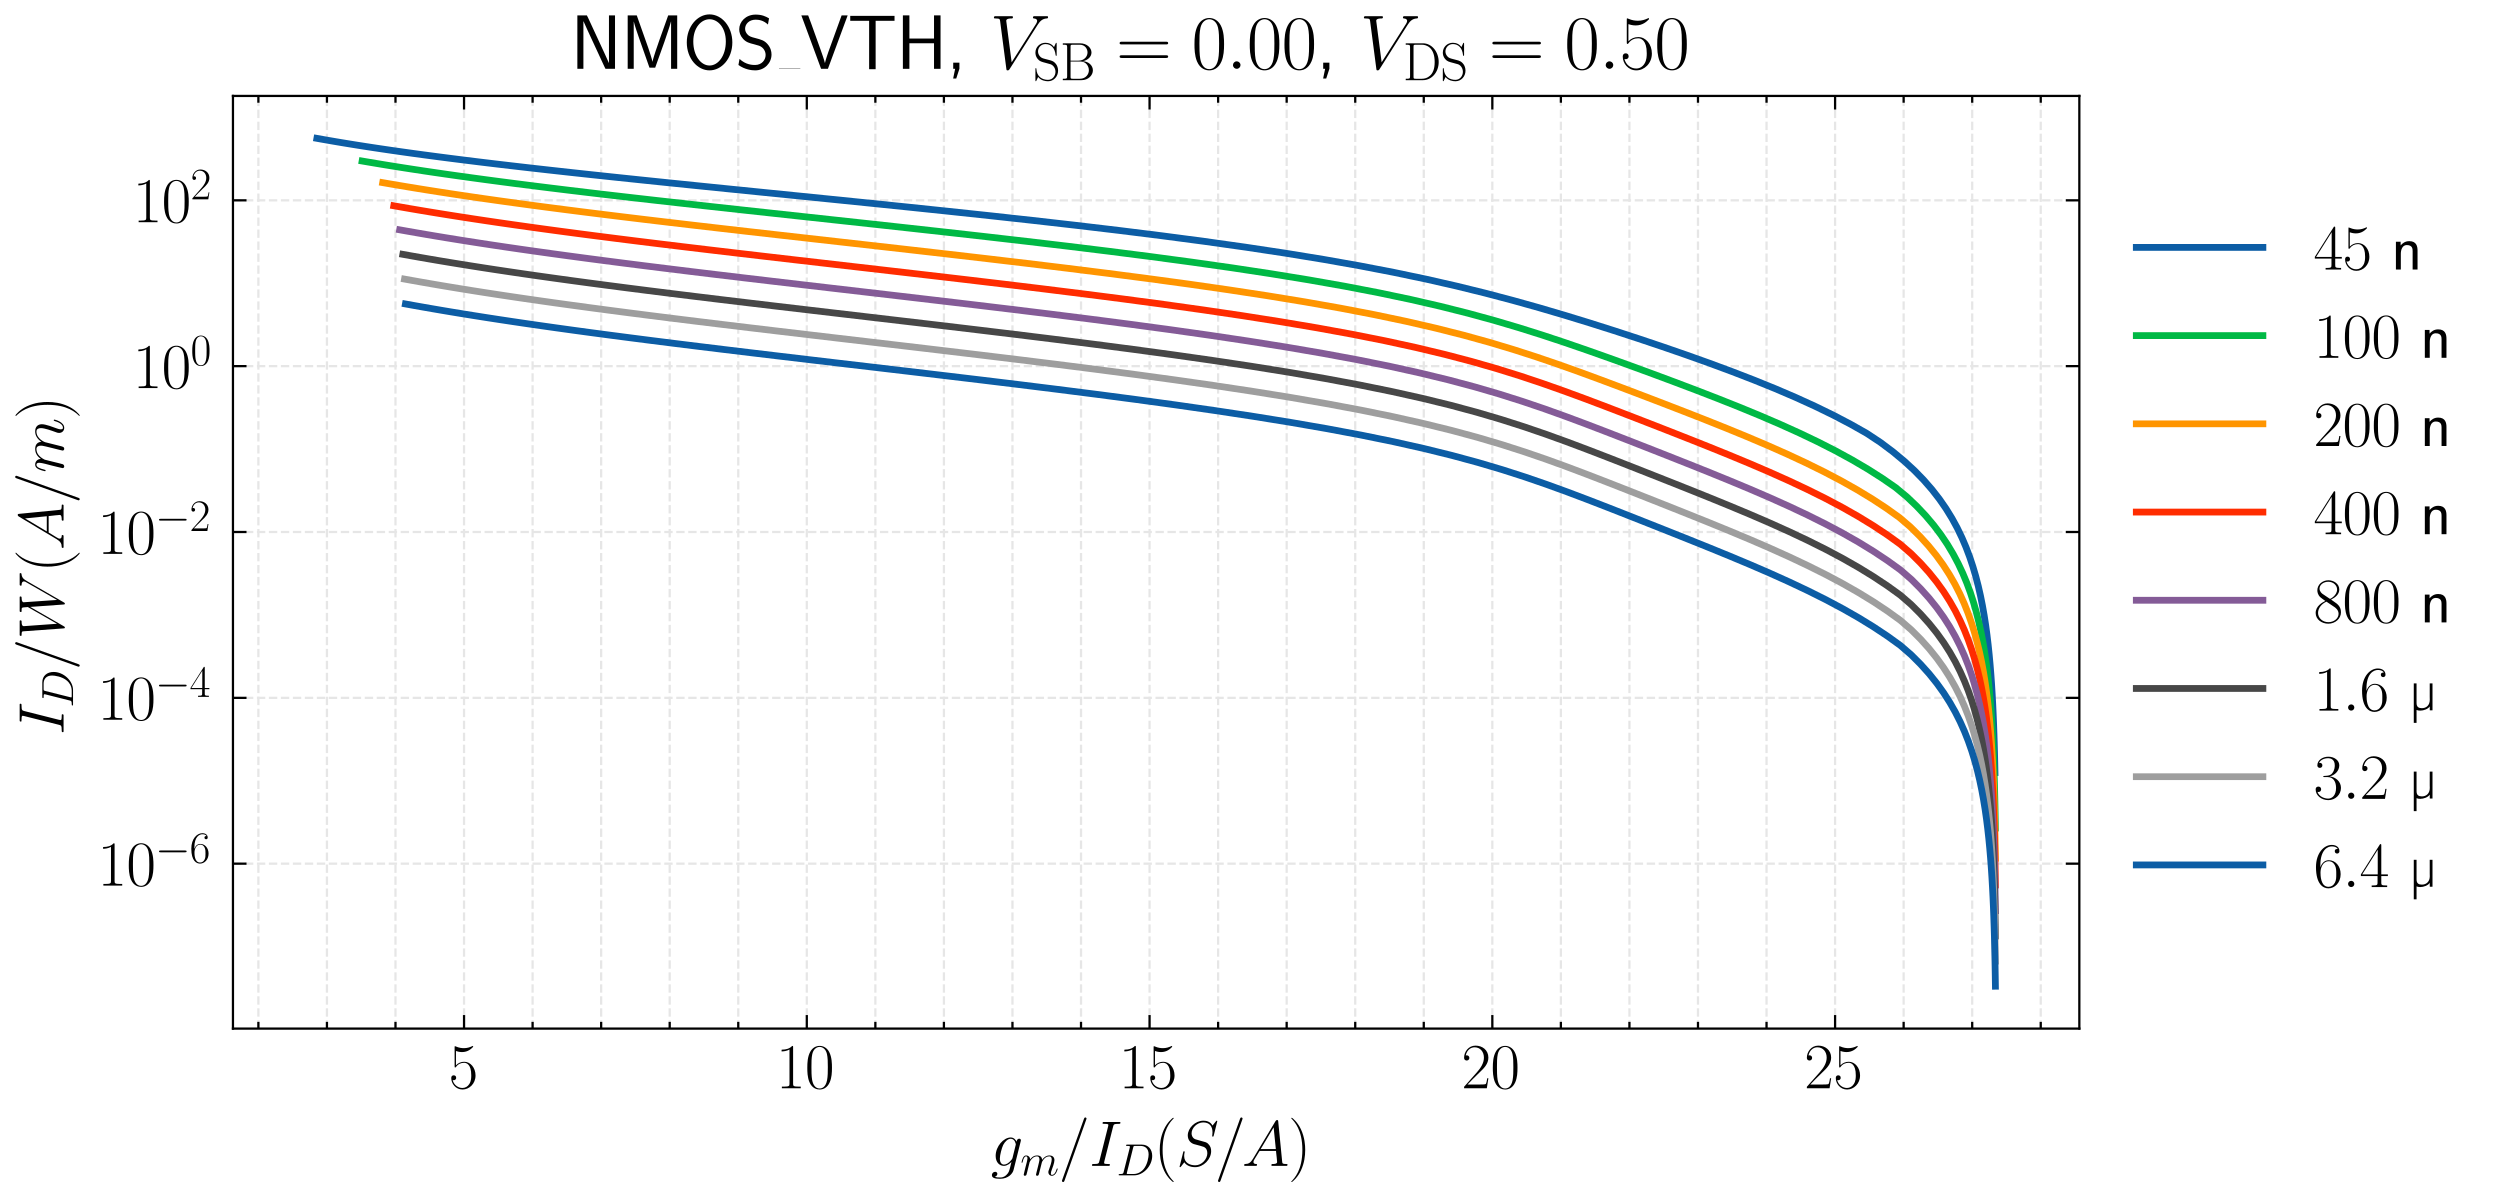 <?xml version="1.0" encoding="utf-8" standalone="no"?>
<!DOCTYPE svg PUBLIC "-//W3C//DTD SVG 1.1//EN"
  "http://www.w3.org/Graphics/SVG/1.1/DTD/svg11.dtd">
<svg xmlns:xlink="http://www.w3.org/1999/xlink" width="552.96pt" height="264.96pt" viewBox="0 0 552.96 264.96" xmlns="http://www.w3.org/2000/svg" version="1.1">
 <defs>
  <style type="text/css">*{stroke-linejoin: round; stroke-linecap: butt}</style>
 </defs>
 <g id="figure_1">
  <g id="patch_1">
   <path d="M 0 264.96 
L 552.96 264.96 
L 552.96 0 
L 0 0 
L 0 264.96 
z
" style="fill: none"/>
  </g>
  <g id="axes_1">
   <g id="patch_2">
    <path d="M 51.526 227.514 
L 459.916 227.514 
L 459.916 21.223 
L 51.526 21.223 
L 51.526 227.514 
z
" style="fill: none"/>
   </g>
   <g id="matplotlib.axis_1">
    <g id="xtick_1">
     <g id="line2d_1">
      <path d="M 102.639 227.514 
L 102.639 21.223 
" clip-path="url(#p4579b9f7b5)" style="fill: none; stroke-dasharray: 1.85,0.8; stroke-dashoffset: 0; stroke: #e6e6e6; stroke-width: 0.5"/>
     </g>
     <g id="line2d_2">
      <defs>
       <path id="m73c834dddf" d="M 0 0 
L 0 -3 
" style="stroke: #000000; stroke-width: 0.5"/>
      </defs>
      <g>
       <use xlink:href="#m73c834dddf" x="102.639" y="227.514" style="stroke: #000000; stroke-width: 0.5"/>
      </g>
     </g>
     <g id="line2d_3">
      <defs>
       <path id="m9cc0f9ad67" d="M 0 0 
L 0 3 
" style="stroke: #000000; stroke-width: 0.5"/>
      </defs>
      <g>
       <use xlink:href="#m9cc0f9ad67" x="102.639" y="21.223" style="stroke: #000000; stroke-width: 0.5"/>
      </g>
     </g>
     <g id="text_1">
      <!-- $\mathdefault{5}$ -->
      <g transform="translate(99.225 240.7) scale(0.14 -0.14)">
       <defs>
        <path id="CMR17-35" d="M 730 3692 
C 794 3666 1056 3584 1325 3584 
C 1920 3584 2246 3911 2432 4100 
C 2432 4157 2432 4192 2394 4192 
C 2387 4192 2374 4192 2323 4163 
C 2099 4058 1837 3973 1517 3973 
C 1325 3973 1037 3999 723 4139 
C 653 4171 640 4171 634 4171 
C 602 4171 595 4164 595 4037 
L 595 2203 
C 595 2089 595 2057 659 2057 
C 691 2057 704 2070 736 2114 
C 941 2401 1222 2522 1542 2522 
C 1766 2522 2246 2382 2246 1289 
C 2246 1085 2246 715 2054 421 
C 1894 159 1645 25 1370 25 
C 947 25 518 320 403 814 
C 429 807 480 795 506 795 
C 589 795 749 840 749 1038 
C 749 1210 627 1280 506 1280 
C 358 1280 262 1190 262 1011 
C 262 454 704 -128 1382 -128 
C 2042 -128 2669 440 2669 1264 
C 2669 2030 2170 2624 1549 2624 
C 1222 2624 947 2503 730 2274 
L 730 3692 
z
" transform="scale(0.016)"/>
       </defs>
       <use xlink:href="#CMR17-35" transform="scale(0.996)"/>
      </g>
     </g>
    </g>
    <g id="xtick_2">
     <g id="line2d_4">
      <path d="M 178.452 227.514 
L 178.452 21.223 
" clip-path="url(#p4579b9f7b5)" style="fill: none; stroke-dasharray: 1.85,0.8; stroke-dashoffset: 0; stroke: #e6e6e6; stroke-width: 0.5"/>
     </g>
     <g id="line2d_5">
      <g>
       <use xlink:href="#m73c834dddf" x="178.452" y="227.514" style="stroke: #000000; stroke-width: 0.5"/>
      </g>
     </g>
     <g id="line2d_6">
      <g>
       <use xlink:href="#m9cc0f9ad67" x="178.452" y="21.223" style="stroke: #000000; stroke-width: 0.5"/>
      </g>
     </g>
     <g id="text_2">
      <!-- $\mathdefault{10}$ -->
      <g transform="translate(171.624 240.7) scale(0.14 -0.14)">
       <defs>
        <path id="CMR17-31" d="M 1702 4058 
C 1702 4192 1696 4192 1606 4192 
C 1357 3916 979 3827 621 3827 
C 602 3827 570 3827 563 3808 
C 557 3795 557 3782 557 3648 
C 755 3648 1088 3686 1344 3839 
L 1344 461 
C 1344 236 1331 160 781 160 
L 589 160 
L 589 0 
C 896 0 1216 0 1523 0 
C 1830 0 2150 0 2458 0 
L 2458 160 
L 2266 160 
C 1715 160 1702 230 1702 458 
L 1702 4058 
z
" transform="scale(0.016)"/>
        <path id="CMR17-30" d="M 2688 2025 
C 2688 2416 2682 3080 2413 3591 
C 2176 4039 1798 4198 1466 4198 
C 1158 4198 768 4058 525 3597 
C 269 3118 243 2524 243 2025 
C 243 1661 250 1106 448 619 
C 723 -39 1216 -128 1466 -128 
C 1760 -128 2208 -7 2470 600 
C 2662 1042 2688 1559 2688 2025 
z
M 1466 -26 
C 1056 -26 813 325 723 812 
C 653 1188 653 1738 653 2096 
C 653 2588 653 2997 736 3387 
C 858 3929 1216 4096 1466 4096 
C 1728 4096 2067 3923 2189 3400 
C 2272 3036 2278 2607 2278 2096 
C 2278 1680 2278 1169 2202 792 
C 2067 95 1690 -26 1466 -26 
z
" transform="scale(0.016)"/>
       </defs>
       <use xlink:href="#CMR17-31" transform="scale(0.996)"/>
       <use xlink:href="#CMR17-30" transform="translate(45.69 0) scale(0.996)"/>
      </g>
     </g>
    </g>
    <g id="xtick_3">
     <g id="line2d_7">
      <path d="M 254.266 227.514 
L 254.266 21.223 
" clip-path="url(#p4579b9f7b5)" style="fill: none; stroke-dasharray: 1.85,0.8; stroke-dashoffset: 0; stroke: #e6e6e6; stroke-width: 0.5"/>
     </g>
     <g id="line2d_8">
      <g>
       <use xlink:href="#m73c834dddf" x="254.266" y="227.514" style="stroke: #000000; stroke-width: 0.5"/>
      </g>
     </g>
     <g id="line2d_9">
      <g>
       <use xlink:href="#m9cc0f9ad67" x="254.266" y="21.223" style="stroke: #000000; stroke-width: 0.5"/>
      </g>
     </g>
     <g id="text_3">
      <!-- $\mathdefault{15}$ -->
      <g transform="translate(247.437 240.7) scale(0.14 -0.14)">
       <use xlink:href="#CMR17-31" transform="scale(0.996)"/>
       <use xlink:href="#CMR17-35" transform="translate(45.69 0) scale(0.996)"/>
      </g>
     </g>
    </g>
    <g id="xtick_4">
     <g id="line2d_10">
      <path d="M 330.079 227.514 
L 330.079 21.223 
" clip-path="url(#p4579b9f7b5)" style="fill: none; stroke-dasharray: 1.85,0.8; stroke-dashoffset: 0; stroke: #e6e6e6; stroke-width: 0.5"/>
     </g>
     <g id="line2d_11">
      <g>
       <use xlink:href="#m73c834dddf" x="330.079" y="227.514" style="stroke: #000000; stroke-width: 0.5"/>
      </g>
     </g>
     <g id="line2d_12">
      <g>
       <use xlink:href="#m9cc0f9ad67" x="330.079" y="21.223" style="stroke: #000000; stroke-width: 0.5"/>
      </g>
     </g>
     <g id="text_4">
      <!-- $\mathdefault{20}$ -->
      <g transform="translate(323.25 240.7) scale(0.14 -0.14)">
       <defs>
        <path id="CMR17-32" d="M 2669 989 
L 2554 989 
C 2490 536 2438 459 2413 420 
C 2381 369 1920 369 1830 369 
L 602 369 
C 832 619 1280 1072 1824 1597 
C 2214 1967 2669 2402 2669 3035 
C 2669 3790 2067 4224 1395 4224 
C 691 4224 262 3604 262 3030 
C 262 2780 448 2748 525 2748 
C 589 2748 781 2787 781 3010 
C 781 3207 614 3264 525 3264 
C 486 3264 448 3258 422 3245 
C 544 3790 915 4058 1306 4058 
C 1862 4058 2227 3617 2227 3035 
C 2227 2479 1901 2000 1536 1584 
L 262 146 
L 262 0 
L 2515 0 
L 2669 989 
z
" transform="scale(0.016)"/>
       </defs>
       <use xlink:href="#CMR17-32" transform="scale(0.996)"/>
       <use xlink:href="#CMR17-30" transform="translate(45.69 0) scale(0.996)"/>
      </g>
     </g>
    </g>
    <g id="xtick_5">
     <g id="line2d_13">
      <path d="M 405.892 227.514 
L 405.892 21.223 
" clip-path="url(#p4579b9f7b5)" style="fill: none; stroke-dasharray: 1.85,0.8; stroke-dashoffset: 0; stroke: #e6e6e6; stroke-width: 0.5"/>
     </g>
     <g id="line2d_14">
      <g>
       <use xlink:href="#m73c834dddf" x="405.892" y="227.514" style="stroke: #000000; stroke-width: 0.5"/>
      </g>
     </g>
     <g id="line2d_15">
      <g>
       <use xlink:href="#m9cc0f9ad67" x="405.892" y="21.223" style="stroke: #000000; stroke-width: 0.5"/>
      </g>
     </g>
     <g id="text_5">
      <!-- $\mathdefault{25}$ -->
      <g transform="translate(399.064 240.7) scale(0.14 -0.14)">
       <use xlink:href="#CMR17-32" transform="scale(0.996)"/>
       <use xlink:href="#CMR17-35" transform="translate(45.69 0) scale(0.996)"/>
      </g>
     </g>
    </g>
    <g id="xtick_6">
     <g id="line2d_16">
      <path d="M 57.151 227.514 
L 57.151 21.223 
" clip-path="url(#p4579b9f7b5)" style="fill: none; stroke-dasharray: 1.85,0.8; stroke-dashoffset: 0; stroke: #e6e6e6; stroke-width: 0.5"/>
     </g>
     <g id="line2d_17">
      <defs>
       <path id="m8f924f8cfc" d="M 0 0 
L 0 -1.5 
" style="stroke: #000000; stroke-width: 0.5"/>
      </defs>
      <g>
       <use xlink:href="#m8f924f8cfc" x="57.151" y="227.514" style="stroke: #000000; stroke-width: 0.5"/>
      </g>
     </g>
     <g id="line2d_18">
      <defs>
       <path id="m91c3d2ba62" d="M 0 0 
L 0 1.5 
" style="stroke: #000000; stroke-width: 0.5"/>
      </defs>
      <g>
       <use xlink:href="#m91c3d2ba62" x="57.151" y="21.223" style="stroke: #000000; stroke-width: 0.5"/>
      </g>
     </g>
    </g>
    <g id="xtick_7">
     <g id="line2d_19">
      <path d="M 72.314 227.514 
L 72.314 21.223 
" clip-path="url(#p4579b9f7b5)" style="fill: none; stroke-dasharray: 1.85,0.8; stroke-dashoffset: 0; stroke: #e6e6e6; stroke-width: 0.5"/>
     </g>
     <g id="line2d_20">
      <g>
       <use xlink:href="#m8f924f8cfc" x="72.314" y="227.514" style="stroke: #000000; stroke-width: 0.5"/>
      </g>
     </g>
     <g id="line2d_21">
      <g>
       <use xlink:href="#m91c3d2ba62" x="72.314" y="21.223" style="stroke: #000000; stroke-width: 0.5"/>
      </g>
     </g>
    </g>
    <g id="xtick_8">
     <g id="line2d_22">
      <path d="M 87.476 227.514 
L 87.476 21.223 
" clip-path="url(#p4579b9f7b5)" style="fill: none; stroke-dasharray: 1.85,0.8; stroke-dashoffset: 0; stroke: #e6e6e6; stroke-width: 0.5"/>
     </g>
     <g id="line2d_23">
      <g>
       <use xlink:href="#m8f924f8cfc" x="87.476" y="227.514" style="stroke: #000000; stroke-width: 0.5"/>
      </g>
     </g>
     <g id="line2d_24">
      <g>
       <use xlink:href="#m91c3d2ba62" x="87.476" y="21.223" style="stroke: #000000; stroke-width: 0.5"/>
      </g>
     </g>
    </g>
    <g id="xtick_9">
     <g id="line2d_25">
      <path d="M 117.802 227.514 
L 117.802 21.223 
" clip-path="url(#p4579b9f7b5)" style="fill: none; stroke-dasharray: 1.85,0.8; stroke-dashoffset: 0; stroke: #e6e6e6; stroke-width: 0.5"/>
     </g>
     <g id="line2d_26">
      <g>
       <use xlink:href="#m8f924f8cfc" x="117.802" y="227.514" style="stroke: #000000; stroke-width: 0.5"/>
      </g>
     </g>
     <g id="line2d_27">
      <g>
       <use xlink:href="#m91c3d2ba62" x="117.802" y="21.223" style="stroke: #000000; stroke-width: 0.5"/>
      </g>
     </g>
    </g>
    <g id="xtick_10">
     <g id="line2d_28">
      <path d="M 132.964 227.514 
L 132.964 21.223 
" clip-path="url(#p4579b9f7b5)" style="fill: none; stroke-dasharray: 1.85,0.8; stroke-dashoffset: 0; stroke: #e6e6e6; stroke-width: 0.5"/>
     </g>
     <g id="line2d_29">
      <g>
       <use xlink:href="#m8f924f8cfc" x="132.964" y="227.514" style="stroke: #000000; stroke-width: 0.5"/>
      </g>
     </g>
     <g id="line2d_30">
      <g>
       <use xlink:href="#m91c3d2ba62" x="132.964" y="21.223" style="stroke: #000000; stroke-width: 0.5"/>
      </g>
     </g>
    </g>
    <g id="xtick_11">
     <g id="line2d_31">
      <path d="M 148.127 227.514 
L 148.127 21.223 
" clip-path="url(#p4579b9f7b5)" style="fill: none; stroke-dasharray: 1.85,0.8; stroke-dashoffset: 0; stroke: #e6e6e6; stroke-width: 0.5"/>
     </g>
     <g id="line2d_32">
      <g>
       <use xlink:href="#m8f924f8cfc" x="148.127" y="227.514" style="stroke: #000000; stroke-width: 0.5"/>
      </g>
     </g>
     <g id="line2d_33">
      <g>
       <use xlink:href="#m91c3d2ba62" x="148.127" y="21.223" style="stroke: #000000; stroke-width: 0.5"/>
      </g>
     </g>
    </g>
    <g id="xtick_12">
     <g id="line2d_34">
      <path d="M 163.29 227.514 
L 163.29 21.223 
" clip-path="url(#p4579b9f7b5)" style="fill: none; stroke-dasharray: 1.85,0.8; stroke-dashoffset: 0; stroke: #e6e6e6; stroke-width: 0.5"/>
     </g>
     <g id="line2d_35">
      <g>
       <use xlink:href="#m8f924f8cfc" x="163.29" y="227.514" style="stroke: #000000; stroke-width: 0.5"/>
      </g>
     </g>
     <g id="line2d_36">
      <g>
       <use xlink:href="#m91c3d2ba62" x="163.29" y="21.223" style="stroke: #000000; stroke-width: 0.5"/>
      </g>
     </g>
    </g>
    <g id="xtick_13">
     <g id="line2d_37">
      <path d="M 193.615 227.514 
L 193.615 21.223 
" clip-path="url(#p4579b9f7b5)" style="fill: none; stroke-dasharray: 1.85,0.8; stroke-dashoffset: 0; stroke: #e6e6e6; stroke-width: 0.5"/>
     </g>
     <g id="line2d_38">
      <g>
       <use xlink:href="#m8f924f8cfc" x="193.615" y="227.514" style="stroke: #000000; stroke-width: 0.5"/>
      </g>
     </g>
     <g id="line2d_39">
      <g>
       <use xlink:href="#m91c3d2ba62" x="193.615" y="21.223" style="stroke: #000000; stroke-width: 0.5"/>
      </g>
     </g>
    </g>
    <g id="xtick_14">
     <g id="line2d_40">
      <path d="M 208.778 227.514 
L 208.778 21.223 
" clip-path="url(#p4579b9f7b5)" style="fill: none; stroke-dasharray: 1.85,0.8; stroke-dashoffset: 0; stroke: #e6e6e6; stroke-width: 0.5"/>
     </g>
     <g id="line2d_41">
      <g>
       <use xlink:href="#m8f924f8cfc" x="208.778" y="227.514" style="stroke: #000000; stroke-width: 0.5"/>
      </g>
     </g>
     <g id="line2d_42">
      <g>
       <use xlink:href="#m91c3d2ba62" x="208.778" y="21.223" style="stroke: #000000; stroke-width: 0.5"/>
      </g>
     </g>
    </g>
    <g id="xtick_15">
     <g id="line2d_43">
      <path d="M 223.94 227.514 
L 223.94 21.223 
" clip-path="url(#p4579b9f7b5)" style="fill: none; stroke-dasharray: 1.85,0.8; stroke-dashoffset: 0; stroke: #e6e6e6; stroke-width: 0.5"/>
     </g>
     <g id="line2d_44">
      <g>
       <use xlink:href="#m8f924f8cfc" x="223.94" y="227.514" style="stroke: #000000; stroke-width: 0.5"/>
      </g>
     </g>
     <g id="line2d_45">
      <g>
       <use xlink:href="#m91c3d2ba62" x="223.94" y="21.223" style="stroke: #000000; stroke-width: 0.5"/>
      </g>
     </g>
    </g>
    <g id="xtick_16">
     <g id="line2d_46">
      <path d="M 239.103 227.514 
L 239.103 21.223 
" clip-path="url(#p4579b9f7b5)" style="fill: none; stroke-dasharray: 1.85,0.8; stroke-dashoffset: 0; stroke: #e6e6e6; stroke-width: 0.5"/>
     </g>
     <g id="line2d_47">
      <g>
       <use xlink:href="#m8f924f8cfc" x="239.103" y="227.514" style="stroke: #000000; stroke-width: 0.5"/>
      </g>
     </g>
     <g id="line2d_48">
      <g>
       <use xlink:href="#m91c3d2ba62" x="239.103" y="21.223" style="stroke: #000000; stroke-width: 0.5"/>
      </g>
     </g>
    </g>
    <g id="xtick_17">
     <g id="line2d_49">
      <path d="M 269.428 227.514 
L 269.428 21.223 
" clip-path="url(#p4579b9f7b5)" style="fill: none; stroke-dasharray: 1.85,0.8; stroke-dashoffset: 0; stroke: #e6e6e6; stroke-width: 0.5"/>
     </g>
     <g id="line2d_50">
      <g>
       <use xlink:href="#m8f924f8cfc" x="269.428" y="227.514" style="stroke: #000000; stroke-width: 0.5"/>
      </g>
     </g>
     <g id="line2d_51">
      <g>
       <use xlink:href="#m91c3d2ba62" x="269.428" y="21.223" style="stroke: #000000; stroke-width: 0.5"/>
      </g>
     </g>
    </g>
    <g id="xtick_18">
     <g id="line2d_52">
      <path d="M 284.591 227.514 
L 284.591 21.223 
" clip-path="url(#p4579b9f7b5)" style="fill: none; stroke-dasharray: 1.85,0.8; stroke-dashoffset: 0; stroke: #e6e6e6; stroke-width: 0.5"/>
     </g>
     <g id="line2d_53">
      <g>
       <use xlink:href="#m8f924f8cfc" x="284.591" y="227.514" style="stroke: #000000; stroke-width: 0.5"/>
      </g>
     </g>
     <g id="line2d_54">
      <g>
       <use xlink:href="#m91c3d2ba62" x="284.591" y="21.223" style="stroke: #000000; stroke-width: 0.5"/>
      </g>
     </g>
    </g>
    <g id="xtick_19">
     <g id="line2d_55">
      <path d="M 299.754 227.514 
L 299.754 21.223 
" clip-path="url(#p4579b9f7b5)" style="fill: none; stroke-dasharray: 1.85,0.8; stroke-dashoffset: 0; stroke: #e6e6e6; stroke-width: 0.5"/>
     </g>
     <g id="line2d_56">
      <g>
       <use xlink:href="#m8f924f8cfc" x="299.754" y="227.514" style="stroke: #000000; stroke-width: 0.5"/>
      </g>
     </g>
     <g id="line2d_57">
      <g>
       <use xlink:href="#m91c3d2ba62" x="299.754" y="21.223" style="stroke: #000000; stroke-width: 0.5"/>
      </g>
     </g>
    </g>
    <g id="xtick_20">
     <g id="line2d_58">
      <path d="M 314.916 227.514 
L 314.916 21.223 
" clip-path="url(#p4579b9f7b5)" style="fill: none; stroke-dasharray: 1.85,0.8; stroke-dashoffset: 0; stroke: #e6e6e6; stroke-width: 0.5"/>
     </g>
     <g id="line2d_59">
      <g>
       <use xlink:href="#m8f924f8cfc" x="314.916" y="227.514" style="stroke: #000000; stroke-width: 0.5"/>
      </g>
     </g>
     <g id="line2d_60">
      <g>
       <use xlink:href="#m91c3d2ba62" x="314.916" y="21.223" style="stroke: #000000; stroke-width: 0.5"/>
      </g>
     </g>
    </g>
    <g id="xtick_21">
     <g id="line2d_61">
      <path d="M 345.242 227.514 
L 345.242 21.223 
" clip-path="url(#p4579b9f7b5)" style="fill: none; stroke-dasharray: 1.85,0.8; stroke-dashoffset: 0; stroke: #e6e6e6; stroke-width: 0.5"/>
     </g>
     <g id="line2d_62">
      <g>
       <use xlink:href="#m8f924f8cfc" x="345.242" y="227.514" style="stroke: #000000; stroke-width: 0.5"/>
      </g>
     </g>
     <g id="line2d_63">
      <g>
       <use xlink:href="#m91c3d2ba62" x="345.242" y="21.223" style="stroke: #000000; stroke-width: 0.5"/>
      </g>
     </g>
    </g>
    <g id="xtick_22">
     <g id="line2d_64">
      <path d="M 360.404 227.514 
L 360.404 21.223 
" clip-path="url(#p4579b9f7b5)" style="fill: none; stroke-dasharray: 1.85,0.8; stroke-dashoffset: 0; stroke: #e6e6e6; stroke-width: 0.5"/>
     </g>
     <g id="line2d_65">
      <g>
       <use xlink:href="#m8f924f8cfc" x="360.404" y="227.514" style="stroke: #000000; stroke-width: 0.5"/>
      </g>
     </g>
     <g id="line2d_66">
      <g>
       <use xlink:href="#m91c3d2ba62" x="360.404" y="21.223" style="stroke: #000000; stroke-width: 0.5"/>
      </g>
     </g>
    </g>
    <g id="xtick_23">
     <g id="line2d_67">
      <path d="M 375.567 227.514 
L 375.567 21.223 
" clip-path="url(#p4579b9f7b5)" style="fill: none; stroke-dasharray: 1.85,0.8; stroke-dashoffset: 0; stroke: #e6e6e6; stroke-width: 0.5"/>
     </g>
     <g id="line2d_68">
      <g>
       <use xlink:href="#m8f924f8cfc" x="375.567" y="227.514" style="stroke: #000000; stroke-width: 0.5"/>
      </g>
     </g>
     <g id="line2d_69">
      <g>
       <use xlink:href="#m91c3d2ba62" x="375.567" y="21.223" style="stroke: #000000; stroke-width: 0.5"/>
      </g>
     </g>
    </g>
    <g id="xtick_24">
     <g id="line2d_70">
      <path d="M 390.73 227.514 
L 390.73 21.223 
" clip-path="url(#p4579b9f7b5)" style="fill: none; stroke-dasharray: 1.85,0.8; stroke-dashoffset: 0; stroke: #e6e6e6; stroke-width: 0.5"/>
     </g>
     <g id="line2d_71">
      <g>
       <use xlink:href="#m8f924f8cfc" x="390.73" y="227.514" style="stroke: #000000; stroke-width: 0.5"/>
      </g>
     </g>
     <g id="line2d_72">
      <g>
       <use xlink:href="#m91c3d2ba62" x="390.73" y="21.223" style="stroke: #000000; stroke-width: 0.5"/>
      </g>
     </g>
    </g>
    <g id="xtick_25">
     <g id="line2d_73">
      <path d="M 421.055 227.514 
L 421.055 21.223 
" clip-path="url(#p4579b9f7b5)" style="fill: none; stroke-dasharray: 1.85,0.8; stroke-dashoffset: 0; stroke: #e6e6e6; stroke-width: 0.5"/>
     </g>
     <g id="line2d_74">
      <g>
       <use xlink:href="#m8f924f8cfc" x="421.055" y="227.514" style="stroke: #000000; stroke-width: 0.5"/>
      </g>
     </g>
     <g id="line2d_75">
      <g>
       <use xlink:href="#m91c3d2ba62" x="421.055" y="21.223" style="stroke: #000000; stroke-width: 0.5"/>
      </g>
     </g>
    </g>
    <g id="xtick_26">
     <g id="line2d_76">
      <path d="M 436.218 227.514 
L 436.218 21.223 
" clip-path="url(#p4579b9f7b5)" style="fill: none; stroke-dasharray: 1.85,0.8; stroke-dashoffset: 0; stroke: #e6e6e6; stroke-width: 0.5"/>
     </g>
     <g id="line2d_77">
      <g>
       <use xlink:href="#m8f924f8cfc" x="436.218" y="227.514" style="stroke: #000000; stroke-width: 0.5"/>
      </g>
     </g>
     <g id="line2d_78">
      <g>
       <use xlink:href="#m91c3d2ba62" x="436.218" y="21.223" style="stroke: #000000; stroke-width: 0.5"/>
      </g>
     </g>
    </g>
    <g id="xtick_27">
     <g id="line2d_79">
      <path d="M 451.38 227.514 
L 451.38 21.223 
" clip-path="url(#p4579b9f7b5)" style="fill: none; stroke-dasharray: 1.85,0.8; stroke-dashoffset: 0; stroke: #e6e6e6; stroke-width: 0.5"/>
     </g>
     <g id="line2d_80">
      <g>
       <use xlink:href="#m8f924f8cfc" x="451.38" y="227.514" style="stroke: #000000; stroke-width: 0.5"/>
      </g>
     </g>
     <g id="line2d_81">
      <g>
       <use xlink:href="#m91c3d2ba62" x="451.38" y="21.223" style="stroke: #000000; stroke-width: 0.5"/>
      </g>
     </g>
    </g>
    <g id="text_6">
     <!-- $g_m/I_D (S/A)$ -->
     <g transform="translate(219.14 257.873) scale(0.14 -0.14)">
      <defs>
       <path id="CMMI12-67" d="M 2163 811 
C 2138 709 2125 683 2042 588 
C 1779 249 1510 128 1312 128 
C 1101 128 902 294 902 734 
C 902 1073 1094 1788 1235 2076 
C 1421 2433 1709 2689 1978 2689 
C 2400 2689 2483 2165 2483 2127 
L 2464 2037 
L 2163 811 
z
M 2560 2395 
C 2477 2580 2298 2816 1978 2816 
C 1280 2816 486 1941 486 990 
C 486 326 890 0 1299 0 
C 1638 0 1939 268 2054 396 
L 1914 -171 
C 1824 -516 1786 -674 1555 -894 
C 1293 -1152 1050 -1152 909 -1152 
C 717 -1152 557 -1139 397 -1089 
C 602 -1033 653 -858 653 -789 
C 653 -689 576 -588 435 -588 
C 282 -588 115 -714 115 -922 
C 115 -1180 378 -1280 922 -1280 
C 1747 -1280 2176 -753 2259 -410 
L 2970 2435 
C 2989 2511 2989 2524 2989 2536 
C 2989 2625 2918 2695 2822 2695 
C 2669 2695 2579 2567 2560 2395 
z
" transform="scale(0.016)"/>
       <path id="CMMI12-6d" d="M 1318 1871 
C 1331 1910 1491 2229 1728 2433 
C 1894 2586 2112 2689 2362 2689 
C 2618 2689 2707 2497 2707 2242 
C 2707 2203 2707 2076 2630 1775 
L 2470 1118 
C 2419 926 2298 453 2285 383 
C 2259 287 2221 121 2221 96 
C 2221 6 2291 -64 2387 -64 
C 2579 -64 2611 83 2669 313 
L 3053 1839 
C 3066 1890 3398 2689 4102 2689 
C 4358 2689 4448 2497 4448 2242 
C 4448 1884 4198 1188 4058 805 
C 4000 651 3968 568 3968 453 
C 3968 166 4166 -64 4474 -64 
C 5069 -64 5293 875 5293 913 
C 5293 945 5267 971 5229 971 
C 5171 971 5165 952 5133 843 
C 4986 332 4749 64 4493 64 
C 4429 64 4326 64 4326 269 
C 4326 436 4403 640 4429 710 
C 4544 1018 4832 1773 4832 2145 
C 4832 2528 4608 2816 4122 2816 
C 3693 2816 3347 2574 3091 2197 
C 3072 2542 2861 2816 2381 2816 
C 1811 2816 1510 2415 1395 2255 
C 1376 2618 1114 2816 832 2816 
C 646 2816 499 2727 378 2484 
C 262 2254 173 1865 173 1839 
C 173 1814 198 1782 243 1782 
C 294 1782 301 1788 339 1935 
C 435 2312 557 2689 813 2689 
C 960 2689 1011 2586 1011 2395 
C 1011 2254 947 2005 902 1807 
L 723 1118 
C 698 996 627 709 595 594 
C 550 428 480 128 480 96 
C 480 6 550 -64 646 -64 
C 723 -64 813 -26 864 70 
C 877 102 934 326 966 453 
L 1107 1028 
L 1318 1871 
z
" transform="scale(0.016)"/>
       <path id="CMMI12-3d" d="M 2746 4562 
C 2746 4569 2784 4666 2784 4678 
C 2784 4755 2720 4800 2669 4800 
C 2637 4800 2579 4800 2528 4659 
L 384 -1363 
C 384 -1370 346 -1465 346 -1478 
C 346 -1555 410 -1600 461 -1600 
C 499 -1600 557 -1593 602 -1459 
L 2746 4562 
z
" transform="scale(0.016)"/>
       <path id="CMMI12-49" d="M 2355 3880 
C 2413 4103 2426 4167 2893 4167 
C 3034 4167 3085 4167 3085 4288 
C 3085 4352 3014 4352 2995 4352 
C 2880 4352 2739 4352 2624 4352 
L 1837 4352 
C 1709 4352 1562 4352 1434 4352 
C 1382 4352 1312 4352 1312 4231 
C 1312 4167 1363 4167 1491 4167 
C 1888 4167 1888 4116 1888 4046 
C 1888 4002 1875 3963 1862 3906 
L 998 472 
C 941 249 928 185 461 185 
C 320 185 262 185 262 64 
C 262 0 326 0 358 0 
C 474 0 614 0 730 0 
L 1517 0 
C 1645 0 1786 0 1914 0 
C 1965 0 2042 0 2042 115 
C 2042 185 2003 185 1862 185 
C 1466 185 1466 236 1466 312 
C 1466 325 1466 357 1491 459 
L 2355 3880 
z
" transform="scale(0.016)"/>
       <path id="CMMI12-44" d="M 1005 472 
C 947 249 934 185 486 185 
C 365 185 301 185 301 70 
C 301 0 339 0 467 0 
L 2496 0 
C 3789 0 5050 1332 5050 2753 
C 5050 3671 4499 4352 3584 4352 
L 1530 4352 
C 1408 4352 1350 4352 1350 4231 
C 1350 4167 1408 4167 1504 4167 
C 1894 4167 1894 4116 1894 4046 
C 1894 4034 1894 3995 1869 3899 
L 1005 472 
z
M 2355 3931 
C 2413 4167 2438 4167 2688 4167 
L 3392 4167 
C 3994 4167 4544 3842 4544 2963 
C 4544 2644 4416 1536 3795 835 
C 3616 625 3130 185 2394 185 
L 1664 185 
C 1574 185 1562 185 1523 192 
C 1453 198 1446 211 1446 262 
C 1446 307 1459 345 1472 402 
L 2355 3931 
z
" transform="scale(0.016)"/>
       <path id="CMR17-28" d="M 1958 -1561 
C 1958 -1555 1958 -1542 1939 -1523 
C 1645 -1224 858 -407 858 1581 
C 858 3569 1632 4379 1946 4697 
C 1946 4704 1958 4717 1958 4736 
C 1958 4755 1939 4768 1914 4768 
C 1843 4768 1299 4296 986 3594 
C 666 2887 576 2199 576 1588 
C 576 1128 621 351 1005 -471 
C 1312 -1135 1837 -1600 1914 -1600 
C 1946 -1600 1958 -1587 1958 -1561 
z
" transform="scale(0.016)"/>
       <path id="CMMI12-53" d="M 4064 4423 
C 4064 4480 4019 4480 4006 4480 
C 3981 4480 3974 4474 3898 4378 
C 3859 4333 3597 4001 3590 3995 
C 3379 4410 2957 4480 2688 4480 
C 1875 4480 1139 3743 1139 3025 
C 1139 2549 1427 2269 1741 2161 
C 1811 2135 2189 2033 2381 1989 
C 2707 1900 2790 1875 2925 1735 
C 2950 1703 3078 1557 3078 1258 
C 3078 667 2528 57 1888 57 
C 1363 57 781 280 781 991 
C 781 1112 806 1265 826 1328 
C 826 1348 832 1378 832 1391 
C 832 1417 819 1449 768 1449 
C 710 1449 704 1436 678 1328 
L 352 24 
C 352 18 326 -64 326 -71 
C 326 -128 378 -128 390 -128 
C 416 -128 422 -122 499 -26 
L 794 356 
C 947 126 1280 -128 1875 -128 
C 2701 -128 3456 666 3456 1460 
C 3456 1728 3392 1963 3149 2197 
C 3014 2331 2899 2363 2310 2516 
C 1882 2630 1824 2649 1709 2751 
C 1600 2858 1517 3011 1517 3227 
C 1517 3761 2061 4308 2669 4308 
C 3296 4308 3590 3926 3590 3323 
C 3590 3158 3558 2986 3558 2961 
C 3558 2903 3610 2903 3629 2903 
C 3686 2903 3693 2922 3718 3024 
L 4064 4423 
z
" transform="scale(0.016)"/>
       <path id="CMMI12-41" d="M 1088 691 
C 864 314 646 186 339 186 
C 269 180 218 180 218 58 
C 218 24 250 0 294 0 
C 410 0 698 0 813 0 
C 998 0 1203 0 1382 0 
C 1421 0 1498 0 1498 122 
C 1498 180 1446 186 1408 186 
C 1261 186 1139 236 1139 388 
C 1139 476 1178 546 1261 685 
L 1747 1479 
L 3379 1479 
C 3386 1423 3386 1373 3392 1316 
C 3411 1152 3488 495 3488 376 
C 3488 186 3162 186 3059 186 
C 2989 186 2918 186 2918 70 
C 2918 0 2976 0 3014 0 
C 3123 0 3251 0 3360 0 
L 3725 0 
C 4115 0 4397 0 4403 0 
C 4448 0 4518 0 4518 122 
C 4518 186 4461 186 4365 186 
C 4013 186 4006 244 3987 434 
L 3597 4404 
C 3584 4531 3558 4544 3488 4544 
C 3424 4544 3386 4531 3328 4435 
L 1088 691 
z
M 1856 1664 
L 3142 3819 
L 3360 1664 
L 1856 1664 
z
" transform="scale(0.016)"/>
       <path id="CMR17-29" d="M 1683 1581 
C 1683 2040 1638 2817 1254 3639 
C 947 4303 422 4768 346 4768 
C 326 4768 301 4761 301 4729 
C 301 4717 307 4710 314 4697 
C 621 4378 1402 3568 1402 1584 
C 1402 -407 627 -1217 314 -1537 
C 307 -1549 301 -1556 301 -1568 
C 301 -1600 326 -1600 346 -1600 
C 416 -1600 960 -1128 1274 -426 
C 1594 281 1683 969 1683 1581 
z
" transform="scale(0.016)"/>
      </defs>
      <use xlink:href="#CMMI12-67" transform="scale(0.996)"/>
      <use xlink:href="#CMMI12-6d" transform="translate(46.711 -14.944) scale(0.697)"/>
      <use xlink:href="#CMMI12-3d" transform="translate(106.938 0) scale(0.996)"/>
      <use xlink:href="#CMMI12-49" transform="translate(155.713 0) scale(0.996)"/>
      <use xlink:href="#CMMI12-44" transform="translate(198.737 -14.944) scale(0.697)"/>
      <use xlink:href="#CMR17-28" transform="translate(257.828 0) scale(0.996)"/>
      <use xlink:href="#CMMI12-53" transform="translate(293.108 0) scale(0.996)"/>
      <use xlink:href="#CMMI12-3d" transform="translate(353.483 0) scale(0.996)"/>
      <use xlink:href="#CMMI12-41" transform="translate(396.839 0) scale(0.996)"/>
      <use xlink:href="#CMR17-29" transform="translate(469.967 0) scale(0.996)"/>
     </g>
    </g>
   </g>
   <g id="matplotlib.axis_2">
    <g id="ytick_1">
     <g id="line2d_82">
      <path d="M 51.526 191.033 
L 459.916 191.033 
" clip-path="url(#p4579b9f7b5)" style="fill: none; stroke-dasharray: 1.85,0.8; stroke-dashoffset: 0; stroke: #e6e6e6; stroke-width: 0.5"/>
     </g>
     <g id="line2d_83">
      <defs>
       <path id="ma414059879" d="M 0 0 
L 3 0 
" style="stroke: #000000; stroke-width: 0.5"/>
      </defs>
      <g>
       <use xlink:href="#ma414059879" x="51.526" y="191.033" style="stroke: #000000; stroke-width: 0.5"/>
      </g>
     </g>
     <g id="line2d_84">
      <defs>
       <path id="m1345fec1c4" d="M 0 0 
L -3 0 
" style="stroke: #000000; stroke-width: 0.5"/>
      </defs>
      <g>
       <use xlink:href="#m1345fec1c4" x="459.916" y="191.033" style="stroke: #000000; stroke-width: 0.5"/>
      </g>
     </g>
     <g id="text_7">
      <!-- $\mathdefault{10^{-6}}$ -->
      <g transform="translate(21.548 195.876) scale(0.14 -0.14)">
       <defs>
        <path id="CMSY10-0" d="M 4218 1472 
C 4326 1472 4442 1472 4442 1600 
C 4442 1728 4326 1728 4218 1728 
L 755 1728 
C 646 1728 531 1728 531 1600 
C 531 1472 646 1472 755 1472 
L 4218 1472 
z
" transform="scale(0.016)"/>
        <path id="CMR17-36" d="M 678 2176 
C 678 3690 1395 4032 1811 4032 
C 1946 4032 2272 4009 2400 3776 
C 2298 3776 2106 3776 2106 3553 
C 2106 3381 2246 3323 2336 3323 
C 2394 3323 2566 3348 2566 3560 
C 2566 3954 2246 4179 1805 4179 
C 1043 4179 243 3390 243 1984 
C 243 253 966 -128 1478 -128 
C 2099 -128 2688 427 2688 1283 
C 2688 2081 2170 2662 1517 2662 
C 1126 2662 838 2407 678 1960 
L 678 2176 
z
M 1478 25 
C 691 25 691 1200 691 1436 
C 691 1896 909 2560 1504 2560 
C 1613 2560 1926 2560 2138 2120 
C 2253 1870 2253 1609 2253 1289 
C 2253 944 2253 690 2118 434 
C 1978 171 1773 25 1478 25 
z
" transform="scale(0.016)"/>
       </defs>
       <use xlink:href="#CMR17-31" transform="scale(0.996)"/>
       <use xlink:href="#CMR17-30" transform="translate(45.69 0) scale(0.996)"/>
       <use xlink:href="#CMSY10-0" transform="translate(91.381 36.154) scale(0.697)"/>
       <use xlink:href="#CMR17-36" transform="translate(145.622 36.154) scale(0.697)"/>
      </g>
     </g>
    </g>
    <g id="ytick_2">
     <g id="line2d_85">
      <path d="M 51.526 154.351 
L 459.916 154.351 
" clip-path="url(#p4579b9f7b5)" style="fill: none; stroke-dasharray: 1.85,0.8; stroke-dashoffset: 0; stroke: #e6e6e6; stroke-width: 0.5"/>
     </g>
     <g id="line2d_86">
      <g>
       <use xlink:href="#ma414059879" x="51.526" y="154.351" style="stroke: #000000; stroke-width: 0.5"/>
      </g>
     </g>
     <g id="line2d_87">
      <g>
       <use xlink:href="#m1345fec1c4" x="459.916" y="154.351" style="stroke: #000000; stroke-width: 0.5"/>
      </g>
     </g>
     <g id="text_8">
      <!-- $\mathdefault{10^{-4}}$ -->
      <g transform="translate(21.548 159.194) scale(0.14 -0.14)">
       <defs>
        <path id="CMR17-34" d="M 2150 4122 
C 2150 4256 2144 4256 2029 4256 
L 128 1254 
L 128 1088 
L 1779 1088 
L 1779 457 
C 1779 224 1766 160 1318 160 
L 1197 160 
L 1197 0 
C 1402 0 1747 0 1965 0 
C 2182 0 2528 0 2733 0 
L 2733 160 
L 2611 160 
C 2163 160 2150 224 2150 457 
L 2150 1088 
L 2803 1088 
L 2803 1254 
L 2150 1254 
L 2150 4122 
z
M 1798 3703 
L 1798 1254 
L 256 1254 
L 1798 3703 
z
" transform="scale(0.016)"/>
       </defs>
       <use xlink:href="#CMR17-31" transform="scale(0.996)"/>
       <use xlink:href="#CMR17-30" transform="translate(45.69 0) scale(0.996)"/>
       <use xlink:href="#CMSY10-0" transform="translate(91.381 36.154) scale(0.697)"/>
       <use xlink:href="#CMR17-34" transform="translate(145.622 36.154) scale(0.697)"/>
      </g>
     </g>
    </g>
    <g id="ytick_3">
     <g id="line2d_88">
      <path d="M 51.526 117.67 
L 459.916 117.67 
" clip-path="url(#p4579b9f7b5)" style="fill: none; stroke-dasharray: 1.85,0.8; stroke-dashoffset: 0; stroke: #e6e6e6; stroke-width: 0.5"/>
     </g>
     <g id="line2d_89">
      <g>
       <use xlink:href="#ma414059879" x="51.526" y="117.67" style="stroke: #000000; stroke-width: 0.5"/>
      </g>
     </g>
     <g id="line2d_90">
      <g>
       <use xlink:href="#m1345fec1c4" x="459.916" y="117.67" style="stroke: #000000; stroke-width: 0.5"/>
      </g>
     </g>
     <g id="text_9">
      <!-- $\mathdefault{10^{-2}}$ -->
      <g transform="translate(21.548 122.513) scale(0.14 -0.14)">
       <use xlink:href="#CMR17-31" transform="scale(0.996)"/>
       <use xlink:href="#CMR17-30" transform="translate(45.69 0) scale(0.996)"/>
       <use xlink:href="#CMSY10-0" transform="translate(91.381 36.154) scale(0.697)"/>
       <use xlink:href="#CMR17-32" transform="translate(145.622 36.154) scale(0.697)"/>
      </g>
     </g>
    </g>
    <g id="ytick_4">
     <g id="line2d_91">
      <path d="M 51.526 80.988 
L 459.916 80.988 
" clip-path="url(#p4579b9f7b5)" style="fill: none; stroke-dasharray: 1.85,0.8; stroke-dashoffset: 0; stroke: #e6e6e6; stroke-width: 0.5"/>
     </g>
     <g id="line2d_92">
      <g>
       <use xlink:href="#ma414059879" x="51.526" y="80.988" style="stroke: #000000; stroke-width: 0.5"/>
      </g>
     </g>
     <g id="line2d_93">
      <g>
       <use xlink:href="#m1345fec1c4" x="459.916" y="80.988" style="stroke: #000000; stroke-width: 0.5"/>
      </g>
     </g>
     <g id="text_10">
      <!-- $\mathdefault{10^{0}}$ -->
      <g transform="translate(29.352 85.831) scale(0.14 -0.14)">
       <use xlink:href="#CMR17-31" transform="scale(0.996)"/>
       <use xlink:href="#CMR17-30" transform="translate(45.69 0) scale(0.996)"/>
       <use xlink:href="#CMR17-30" transform="translate(91.381 36.154) scale(0.697)"/>
      </g>
     </g>
    </g>
    <g id="ytick_5">
     <g id="line2d_94">
      <path d="M 51.526 44.306 
L 459.916 44.306 
" clip-path="url(#p4579b9f7b5)" style="fill: none; stroke-dasharray: 1.85,0.8; stroke-dashoffset: 0; stroke: #e6e6e6; stroke-width: 0.5"/>
     </g>
     <g id="line2d_95">
      <g>
       <use xlink:href="#ma414059879" x="51.526" y="44.306" style="stroke: #000000; stroke-width: 0.5"/>
      </g>
     </g>
     <g id="line2d_96">
      <g>
       <use xlink:href="#m1345fec1c4" x="459.916" y="44.306" style="stroke: #000000; stroke-width: 0.5"/>
      </g>
     </g>
     <g id="text_11">
      <!-- $\mathdefault{10^{2}}$ -->
      <g transform="translate(29.352 49.149) scale(0.14 -0.14)">
       <use xlink:href="#CMR17-31" transform="scale(0.996)"/>
       <use xlink:href="#CMR17-30" transform="translate(45.69 0) scale(0.996)"/>
       <use xlink:href="#CMR17-32" transform="translate(91.381 36.154) scale(0.697)"/>
      </g>
     </g>
    </g>
    <g id="text_12">
     <!-- $I_{D}/W (A/m)$ -->
     <g transform="translate(14.061 162.533) rotate(-90) scale(0.14 -0.14)">
      <defs>
       <path id="CMMI12-57" d="M 5779 3646 
C 5926 3894 6067 4129 6451 4168 
C 6509 4174 6566 4180 6566 4282 
C 6566 4352 6509 4352 6490 4352 
C 6477 4352 6432 4352 6010 4352 
C 5818 4352 5619 4352 5434 4352 
C 5395 4352 5318 4352 5318 4226 
C 5318 4166 5370 4160 5408 4160 
C 5536 4160 5741 4122 5741 3925 
C 5741 3842 5715 3797 5651 3690 
L 3904 648 
L 3674 3963 
C 3674 4039 3744 4160 4102 4160 
C 4186 4160 4250 4160 4250 4286 
C 4250 4352 4186 4352 4154 4352 
C 3930 4352 3693 4352 3462 4352 
L 3130 4352 
C 3034 4352 2918 4352 2822 4352 
C 2784 4352 2707 4352 2707 4226 
C 2707 4160 2752 4160 2861 4160 
C 3155 4160 3155 4153 3181 3772 
L 3200 3543 
L 1542 648 
L 1306 3931 
C 1306 4002 1306 4160 1741 4160 
C 1811 4160 1882 4160 1882 4279 
C 1882 4352 1824 4352 1786 4352 
C 1562 4352 1325 4352 1094 4352 
L 762 4352 
C 666 4352 550 4352 454 4352 
C 416 4352 339 4352 339 4226 
C 339 4160 390 4160 480 4160 
C 781 4160 787 4121 800 3918 
L 1082 18 
C 1088 -90 1094 -128 1171 -128 
C 1235 -128 1248 -103 1306 -7 
L 3213 3307 
L 3450 18 
C 3456 -90 3462 -128 3539 -128 
C 3603 -128 3622 -96 3674 -7 
L 5779 3646 
z
" transform="scale(0.016)"/>
      </defs>
      <use xlink:href="#CMMI12-49" transform="scale(0.996)"/>
      <use xlink:href="#CMMI12-44" transform="translate(43.024 -14.944) scale(0.697)"/>
      <use xlink:href="#CMMI12-3d" transform="translate(102.115 0) scale(0.996)"/>
      <use xlink:href="#CMMI12-57" transform="translate(150.89 0) scale(0.996)"/>
      <use xlink:href="#CMR17-28" transform="translate(256.534 0) scale(0.996)"/>
      <use xlink:href="#CMMI12-41" transform="translate(291.815 0) scale(0.996)"/>
      <use xlink:href="#CMMI12-3d" transform="translate(364.943 0) scale(0.996)"/>
      <use xlink:href="#CMMI12-6d" transform="translate(413.718 0) scale(0.996)"/>
      <use xlink:href="#CMR17-29" transform="translate(499.045 0) scale(0.996)"/>
     </g>
    </g>
   </g>
   <g id="line2d_97">
    <path d="M 441.258 170.886 
L 441.211 168.709 
L 441.158 166.532 
L 441.098 164.356 
L 441.028 162.18 
L 440.949 160.004 
L 440.859 157.829 
L 440.756 155.654 
L 440.639 153.48 
L 440.505 151.307 
L 440.352 149.134 
L 440.178 146.962 
L 439.979 144.791 
L 439.753 142.621 
L 439.495 140.453 
L 439.202 138.285 
L 438.867 136.12 
L 438.487 133.956 
L 438.055 131.795 
L 437.564 129.636 
L 437.006 127.48 
L 436.374 125.327 
L 435.658 123.177 
L 434.848 121.031 
L 433.932 118.89 
L 432.899 116.754 
L 431.735 114.624 
L 430.427 112.5 
L 428.96 110.384 
L 427.319 108.276 
L 425.489 106.176 
L 423.455 104.087 
L 421.201 102.01 
L 418.715 99.944 
L 415.984 97.893 
L 412.909 95.856 
L 409.34 93.837 
L 405.523 91.838 
L 401.461 89.859 
L 397.167 87.902 
L 392.656 85.968 
L 387.949 84.059 
L 383.073 82.174 
L 378.056 80.316 
L 372.926 78.484 
L 367.707 76.68 
L 362.417 74.903 
L 357.062 73.154 
L 351.636 71.434 
L 346.116 69.742 
L 340.464 68.079 
L 334.631 66.447 
L 328.556 64.846 
L 322.177 63.277 
L 315.437 61.743 
L 308.292 60.246 
L 300.715 58.787 
L 292.7 57.369 
L 284.268 55.994 
L 275.461 54.665 
L 266.341 53.382 
L 256.985 52.149 
L 247.479 50.964 
L 237.915 49.83 
L 228.38 48.746 
L 218.959 47.712 
L 209.726 46.728 
L 200.744 45.79 
L 192.065 44.9 
L 183.729 44.054 
L 175.765 43.251 
L 168.19 42.488 
L 161.014 41.765 
L 154.238 41.078 
L 147.857 40.425 
L 141.862 39.805 
L 136.239 39.216 
L 130.972 38.655 
L 126.044 38.121 
L 121.436 37.612 
L 117.128 37.127 
L 113.101 36.663 
L 109.337 36.22 
L 105.818 35.796 
L 102.526 35.389 
L 99.444 35 
L 96.557 34.626 
L 93.851 34.267 
L 91.311 33.922 
L 88.926 33.589 
L 86.683 33.269 
L 84.572 32.96 
L 82.583 32.662 
L 80.706 32.374 
L 78.933 32.096 
L 77.257 31.826 
L 75.67 31.566 
L 74.165 31.313 
L 72.737 31.068 
L 71.381 30.831 
L 70.09 30.6 
" clip-path="url(#p4579b9f7b5)" style="fill: none; stroke: #0c5da5; stroke-width: 1.5; stroke-linecap: square"/>
   </g>
   <g id="line2d_98">
    <path d="M 441.341 183.154 
L 441.306 180.977 
L 441.266 178.8 
L 441.221 176.623 
L 441.169 174.446 
L 441.11 172.269 
L 441.043 170.093 
L 440.966 167.917 
L 440.878 165.742 
L 440.778 163.567 
L 440.663 161.393 
L 440.533 159.219 
L 440.384 157.046 
L 440.214 154.874 
L 440.021 152.703 
L 439.8 150.533 
L 439.549 148.364 
L 439.263 146.197 
L 438.938 144.031 
L 438.568 141.867 
L 438.147 139.705 
L 437.669 137.546 
L 437.126 135.389 
L 436.511 133.235 
L 435.814 131.084 
L 435.025 128.938 
L 434.134 126.796 
L 433.13 124.659 
L 431.998 122.527 
L 430.727 120.402 
L 429.302 118.284 
L 427.709 116.174 
L 425.933 114.072 
L 423.961 111.981 
L 421.778 109.9 
L 419.278 107.832 
L 416.306 105.778 
L 413.103 103.74 
L 409.666 101.72 
L 405.998 99.718 
L 402.106 97.736 
L 398.004 95.776 
L 393.712 93.837 
L 389.255 91.921 
L 384.663 90.029 
L 379.97 88.162 
L 375.207 86.319 
L 370.407 84.502 
L 365.591 82.709 
L 360.773 80.942 
L 355.95 79.201 
L 351.103 77.485 
L 346.196 75.794 
L 341.175 74.129 
L 335.975 72.492 
L 330.524 70.882 
L 324.752 69.301 
L 318.595 67.752 
L 312.009 66.237 
L 304.965 64.757 
L 297.462 63.315 
L 289.523 61.914 
L 281.19 60.556 
L 272.526 59.242 
L 263.607 57.975 
L 254.518 56.755 
L 245.344 55.583 
L 236.172 54.459 
L 227.079 53.383 
L 218.137 52.355 
L 209.408 51.373 
L 200.941 50.436 
L 192.776 49.543 
L 184.941 48.692 
L 177.456 47.881 
L 170.333 47.108 
L 163.575 46.373 
L 157.181 45.671 
L 151.145 45.002 
L 145.456 44.364 
L 140.101 43.755 
L 135.066 43.174 
L 130.335 42.618 
L 125.891 42.086 
L 121.719 41.576 
L 117.8 41.088 
L 114.119 40.62 
L 110.66 40.171 
L 107.408 39.739 
L 104.349 39.324 
L 101.469 38.924 
L 98.755 38.539 
L 96.195 38.168 
L 93.779 37.81 
L 91.495 37.464 
L 89.335 37.13 
L 87.289 36.807 
L 85.35 36.495 
L 83.508 36.192 
L 81.759 35.899 
L 80.094 35.615 
" clip-path="url(#p4579b9f7b5)" style="fill: none; stroke: #00b945; stroke-width: 1.5; stroke-linecap: square"/>
   </g>
   <g id="line2d_99">
    <path d="M 441.351 189.837 
L 441.318 187.659 
L 441.28 185.482 
L 441.236 183.305 
L 441.187 181.128 
L 441.13 178.951 
L 441.066 176.775 
L 440.992 174.599 
L 440.908 172.424 
L 440.812 170.249 
L 440.702 168.074 
L 440.577 165.9 
L 440.435 163.727 
L 440.272 161.555 
L 440.087 159.383 
L 439.875 157.213 
L 439.635 155.044 
L 439.361 152.876 
L 439.049 150.709 
L 438.694 148.545 
L 438.29 146.382 
L 437.832 144.222 
L 437.311 142.064 
L 436.721 139.909 
L 436.052 137.758 
L 435.295 135.61 
L 434.44 133.466 
L 433.475 131.327 
L 432.388 129.194 
L 431.166 127.067 
L 429.795 124.946 
L 428.262 122.833 
L 426.552 120.729 
L 424.651 118.634 
L 422.546 116.549 
L 420.13 114.477 
L 417.247 112.418 
L 414.138 110.375 
L 410.8 108.349 
L 407.235 106.341 
L 403.45 104.353 
L 399.457 102.385 
L 395.277 100.438 
L 390.934 98.514 
L 386.458 96.613 
L 381.885 94.735 
L 377.248 92.882 
L 372.582 91.054 
L 367.915 89.25 
L 363.264 87.47 
L 358.633 85.715 
L 354.01 83.984 
L 349.364 82.277 
L 344.645 80.595 
L 339.791 78.938 
L 334.728 77.307 
L 329.382 75.704 
L 323.683 74.129 
L 317.573 72.586 
L 311.015 71.075 
L 303.992 69.601 
L 296.513 68.164 
L 288.611 66.768 
L 280.337 65.414 
L 271.76 64.105 
L 262.958 62.841 
L 254.015 61.624 
L 245.016 60.454 
L 236.041 59.332 
L 227.165 58.256 
L 218.453 57.227 
L 209.96 56.242 
L 201.732 55.302 
L 193.802 54.404 
L 186.196 53.547 
L 178.929 52.729 
L 172.011 51.948 
L 165.444 51.203 
L 159.224 50.491 
L 153.346 49.812 
L 147.799 49.162 
L 142.57 48.54 
L 137.646 47.945 
L 133.011 47.375 
L 128.649 46.829 
L 124.545 46.305 
L 120.684 45.802 
L 117.049 45.318 
L 113.626 44.853 
L 110.401 44.406 
L 107.36 43.975 
L 104.491 43.56 
L 101.781 43.159 
L 99.22 42.772 
L 96.796 42.398 
L 94.501 42.036 
L 92.324 41.687 
L 90.257 41.348 
L 88.293 41.02 
L 86.424 40.702 
L 84.643 40.394 
" clip-path="url(#p4579b9f7b5)" style="fill: none; stroke: #ff9500; stroke-width: 1.5; stroke-linecap: square"/>
   </g>
   <g id="line2d_100">
    <path d="M 441.353 195.742 
L 441.32 193.565 
L 441.282 191.387 
L 441.239 189.21 
L 441.19 187.033 
L 441.134 184.857 
L 441.07 182.68 
L 440.997 180.505 
L 440.913 178.329 
L 440.818 176.154 
L 440.71 173.979 
L 440.586 171.806 
L 440.444 169.632 
L 440.283 167.46 
L 440.099 165.288 
L 439.89 163.118 
L 439.651 160.949 
L 439.379 158.781 
L 439.07 156.614 
L 438.718 154.449 
L 438.318 152.287 
L 437.863 150.126 
L 437.347 147.968 
L 436.761 145.813 
L 436.098 143.661 
L 435.347 141.513 
L 434.499 139.369 
L 433.542 137.23 
L 432.464 135.096 
L 431.252 132.969 
L 429.893 130.848 
L 428.372 128.734 
L 426.676 126.629 
L 424.791 124.533 
L 422.703 122.448 
L 420.306 120.375 
L 417.443 118.315 
L 414.356 116.271 
L 411.043 114.244 
L 407.505 112.235 
L 403.749 110.245 
L 399.788 108.275 
L 395.642 106.326 
L 391.337 104.4 
L 386.904 102.497 
L 382.376 100.617 
L 377.791 98.761 
L 373.184 96.93 
L 368.583 95.122 
L 364.007 93.339 
L 359.463 91.58 
L 354.939 89.844 
L 350.406 88.132 
L 345.814 86.445 
L 341.102 84.781 
L 336.196 83.143 
L 331.019 81.531 
L 325.499 79.948 
L 319.577 78.394 
L 313.209 76.873 
L 306.378 75.386 
L 299.086 73.936 
L 291.363 72.526 
L 283.257 71.158 
L 274.834 69.832 
L 266.17 68.552 
L 257.347 67.318 
L 248.45 66.13 
L 239.559 64.99 
L 230.749 63.895 
L 222.085 62.847 
L 213.624 61.843 
L 205.413 60.884 
L 197.488 59.967 
L 189.874 59.09 
L 182.59 58.253 
L 175.646 57.453 
L 169.045 56.689 
L 162.787 55.958 
L 156.865 55.26 
L 151.27 54.591 
L 145.99 53.952 
L 141.013 53.339 
L 136.324 52.751 
L 131.908 52.188 
L 127.749 51.647 
L 123.832 51.127 
L 120.142 50.627 
L 116.664 50.146 
L 113.385 49.683 
L 110.291 49.237 
L 107.37 48.806 
L 104.609 48.39 
L 101.997 47.988 
L 99.525 47.6 
L 97.181 47.224 
L 94.957 46.861 
L 92.844 46.508 
L 90.835 46.167 
L 88.922 45.836 
L 87.097 45.514 
" clip-path="url(#p4579b9f7b5)" style="fill: none; stroke: #ff2c00; stroke-width: 1.5; stroke-linecap: square"/>
   </g>
   <g id="line2d_101">
    <path d="M 441.353 201.416 
L 441.32 199.239 
L 441.282 197.061 
L 441.239 194.884 
L 441.19 192.707 
L 441.134 190.531 
L 441.07 188.354 
L 440.997 186.178 
L 440.914 184.003 
L 440.819 181.828 
L 440.71 179.653 
L 440.586 177.479 
L 440.445 175.306 
L 440.284 173.134 
L 440.1 170.962 
L 439.891 168.792 
L 439.653 166.622 
L 439.381 164.454 
L 439.072 162.288 
L 438.72 160.123 
L 438.32 157.96 
L 437.866 155.8 
L 437.35 153.642 
L 436.766 151.487 
L 436.103 149.335 
L 435.353 147.187 
L 434.506 145.043 
L 433.549 142.904 
L 432.472 140.77 
L 431.262 138.642 
L 429.904 136.521 
L 428.385 134.408 
L 426.692 132.302 
L 424.809 130.207 
L 422.724 128.121 
L 420.33 126.048 
L 417.472 123.988 
L 414.391 121.944 
L 411.083 119.916 
L 407.552 117.907 
L 403.805 115.917 
L 399.855 113.946 
L 395.722 111.998 
L 391.431 110.071 
L 387.015 108.167 
L 382.508 106.287 
L 377.947 104.43 
L 373.368 102.598 
L 368.799 100.789 
L 364.261 99.005 
L 359.76 97.244 
L 355.285 95.507 
L 350.805 93.793 
L 346.274 92.103 
L 341.628 90.437 
L 336.793 88.796 
L 331.691 87.181 
L 326.251 85.593 
L 320.41 84.036 
L 314.126 82.51 
L 307.378 81.018 
L 300.169 79.563 
L 292.526 78.147 
L 284.497 76.772 
L 276.146 75.44 
L 267.548 74.153 
L 258.785 72.911 
L 249.941 71.716 
L 241.096 70.567 
L 232.325 69.465 
L 223.694 68.408 
L 215.26 67.396 
L 207.069 66.428 
L 199.158 65.502 
L 191.553 64.616 
L 184.273 63.77 
L 177.33 62.962 
L 170.726 62.188 
L 164.461 61.449 
L 158.529 60.742 
L 152.923 60.065 
L 147.631 59.416 
L 142.639 58.795 
L 137.933 58.199 
L 133.5 57.627 
L 129.323 57.078 
L 125.388 56.55 
L 121.679 56.042 
L 118.183 55.553 
L 114.885 55.082 
L 111.772 54.627 
L 108.832 54.189 
L 106.053 53.765 
L 103.423 53.356 
L 100.932 52.96 
L 98.57 52.577 
L 96.328 52.206 
L 94.198 51.847 
L 92.172 51.498 
L 90.241 51.16 
L 88.399 50.832 
" clip-path="url(#p4579b9f7b5)" style="fill: none; stroke: #845b97; stroke-width: 1.5; stroke-linecap: square"/>
   </g>
   <g id="line2d_102">
    <path d="M 441.353 207.019 
L 441.32 204.842 
L 441.282 202.664 
L 441.239 200.487 
L 441.19 198.31 
L 441.134 196.134 
L 441.07 193.958 
L 440.997 191.782 
L 440.914 189.606 
L 440.819 187.431 
L 440.71 185.256 
L 440.586 183.083 
L 440.445 180.909 
L 440.284 178.737 
L 440.1 176.565 
L 439.891 174.395 
L 439.653 172.226 
L 439.381 170.058 
L 439.072 167.891 
L 438.72 165.726 
L 438.32 163.564 
L 437.866 161.403 
L 437.35 159.245 
L 436.766 157.09 
L 436.103 154.938 
L 435.353 152.79 
L 434.506 150.646 
L 433.55 148.507 
L 432.473 146.373 
L 431.263 144.245 
L 429.905 142.124 
L 428.387 140.011 
L 426.694 137.906 
L 424.811 135.81 
L 422.727 133.724 
L 420.335 131.651 
L 417.478 129.591 
L 414.398 127.547 
L 411.094 125.519 
L 407.565 123.51 
L 403.822 121.519 
L 399.876 119.549 
L 395.749 117.6 
L 391.465 115.673 
L 387.057 113.769 
L 382.56 111.889 
L 378.012 110.032 
L 373.447 108.199 
L 368.895 106.39 
L 364.376 104.605 
L 359.897 102.844 
L 355.446 101.106 
L 350.994 99.391 
L 346.494 97.7 
L 341.88 96.033 
L 337.08 94.39 
L 332.017 92.773 
L 326.616 91.184 
L 320.816 89.624 
L 314.573 88.096 
L 307.866 86.602 
L 300.698 85.144 
L 293.095 83.725 
L 285.104 82.347 
L 276.789 81.012 
L 268.225 79.721 
L 259.493 78.476 
L 250.678 77.277 
L 241.858 76.124 
L 233.109 75.018 
L 224.496 73.957 
L 216.077 72.941 
L 207.899 71.968 
L 199.997 71.038 
L 192.399 70.148 
L 185.124 69.297 
L 178.183 68.484 
L 171.58 67.707 
L 165.314 66.963 
L 159.38 66.251 
L 153.77 65.57 
L 148.473 64.917 
L 143.476 64.291 
L 138.765 63.691 
L 134.324 63.114 
L 130.14 62.561 
L 126.198 62.029 
L 122.481 61.516 
L 118.977 61.023 
L 115.671 60.548 
L 112.551 60.089 
L 109.602 59.647 
L 106.815 59.219 
L 104.177 58.806 
L 101.678 58.406 
L 99.308 58.02 
L 97.058 57.645 
L 94.92 57.281 
L 92.886 56.929 
L 90.948 56.587 
L 89.099 56.255 
" clip-path="url(#p4579b9f7b5)" style="fill: none; stroke: #474747; stroke-width: 1.5; stroke-linecap: square"/>
   </g>
   <g id="line2d_103">
    <path d="M 441.353 212.589 
L 441.32 210.411 
L 441.282 208.234 
L 441.239 206.057 
L 441.19 203.88 
L 441.134 201.703 
L 441.07 199.527 
L 440.997 197.351 
L 440.914 195.176 
L 440.819 193.001 
L 440.71 190.826 
L 440.586 188.652 
L 440.445 186.479 
L 440.284 184.306 
L 440.1 182.135 
L 439.891 179.964 
L 439.652 177.795 
L 439.381 175.627 
L 439.072 173.461 
L 438.72 171.296 
L 438.32 169.133 
L 437.866 166.973 
L 437.35 164.815 
L 436.766 162.66 
L 436.103 160.508 
L 435.353 158.36 
L 434.506 156.216 
L 433.55 154.077 
L 432.473 151.943 
L 431.263 149.815 
L 429.906 147.694 
L 428.387 145.58 
L 426.695 143.475 
L 424.813 141.379 
L 422.729 139.294 
L 420.337 137.22 
L 417.481 135.16 
L 414.402 133.116 
L 411.099 131.089 
L 407.572 129.079 
L 403.83 127.089 
L 399.887 125.119 
L 395.763 123.17 
L 391.483 121.243 
L 387.079 119.338 
L 382.587 117.458 
L 378.045 115.601 
L 373.487 113.768 
L 368.944 111.959 
L 364.435 110.173 
L 359.967 108.411 
L 355.53 106.673 
L 351.092 104.958 
L 346.607 103.266 
L 342.011 101.598 
L 337.229 99.955 
L 332.185 98.337 
L 326.804 96.747 
L 321.025 95.186 
L 314.804 93.657 
L 308.119 92.162 
L 300.972 90.702 
L 293.39 89.282 
L 285.419 87.902 
L 277.123 86.566 
L 268.577 85.273 
L 259.862 84.026 
L 251.061 82.825 
L 242.254 81.67 
L 233.516 80.561 
L 224.914 79.498 
L 216.503 78.48 
L 208.332 77.505 
L 200.435 76.572 
L 192.842 75.68 
L 185.57 74.828 
L 178.63 74.012 
L 172.028 73.232 
L 165.762 72.486 
L 159.828 71.772 
L 154.216 71.088 
L 148.917 70.433 
L 143.917 69.805 
L 139.203 69.202 
L 134.76 68.623 
L 130.573 68.068 
L 126.626 67.533 
L 122.906 67.019 
L 119.398 66.523 
L 116.089 66.046 
L 112.964 65.585 
L 110.012 65.14 
L 107.22 64.711 
L 104.578 64.295 
L 102.075 63.894 
L 99.702 63.505 
L 97.449 63.128 
L 95.307 62.762 
L 93.269 62.408 
L 91.327 62.064 
L 89.474 61.73 
" clip-path="url(#p4579b9f7b5)" style="fill: none; stroke: #9e9e9e; stroke-width: 1.5; stroke-linecap: square"/>
   </g>
   <g id="line2d_104">
    <path d="M 441.353 218.138 
L 441.32 215.96 
L 441.282 213.783 
L 441.239 211.606 
L 441.19 209.429 
L 441.134 207.252 
L 441.07 205.076 
L 440.997 202.9 
L 440.914 200.724 
L 440.819 198.549 
L 440.71 196.375 
L 440.586 194.201 
L 440.445 192.027 
L 440.284 189.855 
L 440.1 187.684 
L 439.891 185.513 
L 439.652 183.344 
L 439.381 181.176 
L 439.072 179.009 
L 438.72 176.845 
L 438.32 174.682 
L 437.866 172.521 
L 437.35 170.363 
L 436.766 168.208 
L 436.103 166.056 
L 435.353 163.908 
L 434.506 161.764 
L 433.55 159.625 
L 432.473 157.491 
L 431.263 155.364 
L 429.906 153.242 
L 428.388 151.129 
L 426.695 149.024 
L 424.813 146.928 
L 422.73 144.843 
L 420.338 142.769 
L 417.483 140.709 
L 414.404 138.665 
L 411.101 136.637 
L 407.576 134.628 
L 403.835 132.637 
L 399.893 130.667 
L 395.77 128.718 
L 391.492 126.791 
L 387.09 124.887 
L 382.601 123.006 
L 378.062 121.149 
L 373.508 119.316 
L 368.97 117.507 
L 364.466 115.721 
L 360.004 113.959 
L 355.573 112.22 
L 351.143 110.505 
L 346.666 108.813 
L 342.078 107.145 
L 337.306 105.501 
L 332.272 103.883 
L 326.902 102.293 
L 321.134 100.731 
L 314.924 99.201 
L 308.25 97.705 
L 301.114 96.245 
L 293.543 94.824 
L 285.582 93.444 
L 277.296 92.106 
L 268.759 90.813 
L 260.052 89.564 
L 251.259 88.362 
L 242.46 87.206 
L 233.728 86.097 
L 225.131 85.032 
L 216.725 84.013 
L 208.557 83.037 
L 200.664 82.103 
L 193.072 81.21 
L 185.802 80.356 
L 178.863 79.539 
L 172.261 78.758 
L 165.996 78.01 
L 160.061 77.295 
L 154.449 76.61 
L 149.149 75.954 
L 144.148 75.324 
L 139.433 74.72 
L 134.988 74.141 
L 130.799 73.584 
L 126.851 73.048 
L 123.129 72.532 
L 119.62 72.036 
L 116.308 71.557 
L 113.181 71.095 
L 110.227 70.649 
L 107.434 70.219 
L 104.79 69.802 
L 102.285 69.399 
L 99.909 69.009 
L 97.654 68.631 
L 95.51 68.265 
L 93.47 67.909 
L 91.527 67.564 
L 89.672 67.229 
" clip-path="url(#p4579b9f7b5)" style="fill: none; stroke: #0c5da5; stroke-width: 1.5; stroke-linecap: square"/>
   </g>
   <g id="patch_3">
    <path d="M 51.526 227.514 
L 51.526 21.223 
" style="fill: none; stroke: #000000; stroke-width: 0.5; stroke-linejoin: miter; stroke-linecap: square"/>
   </g>
   <g id="patch_4">
    <path d="M 459.916 227.514 
L 459.916 21.223 
" style="fill: none; stroke: #000000; stroke-width: 0.5; stroke-linejoin: miter; stroke-linecap: square"/>
   </g>
   <g id="patch_5">
    <path d="M 51.526 227.514 
L 459.916 227.514 
" style="fill: none; stroke: #000000; stroke-width: 0.5; stroke-linejoin: miter; stroke-linecap: square"/>
   </g>
   <g id="patch_6">
    <path d="M 51.526 21.223 
L 459.916 21.223 
" style="fill: none; stroke: #000000; stroke-width: 0.5; stroke-linejoin: miter; stroke-linecap: square"/>
   </g>
   <g id="text_13">
    <!-- NMOS_VTH, $V_{ \mathrm{ SB } }=0.00$, $V_{ \mathrm{ DS } }=0.50$ -->
    <g transform="translate(126.195 15.223) scale(0.168 -0.168)">
     <defs>
      <path id="CMSS17-4e" d="M 1466 4180 
L 1350 4416 
L 563 4416 
L 563 0 
L 1062 0 
L 1062 3926 
L 1069 3932 
C 1114 3817 1139 3760 1402 3194 
L 2771 236 
L 2886 0 
L 3674 0 
L 3674 4416 
L 3174 4416 
L 3174 490 
L 3168 483 
C 3123 598 3098 655 2835 1221 
L 1466 4180 
z
" transform="scale(0.016)"/>
      <path id="CMSS17-4d" d="M 3194 2371 
L 2886 1473 
C 2835 1307 2662 791 2624 587 
L 2618 587 
C 2598 715 2560 849 2458 1174 
C 2400 1365 2336 1562 2272 1741 
L 1325 4416 
L 576 4416 
L 576 0 
L 1075 0 
L 1075 3900 
L 1082 3900 
C 1082 3894 1139 3613 1530 2499 
L 2374 96 
L 2848 96 
L 3610 2231 
C 3661 2378 3821 2843 3891 3066 
C 3955 3257 4115 3728 4154 3913 
L 4160 3913 
L 4160 0 
L 4666 0 
L 4666 4416 
L 3923 4416 
L 3194 2371 
z
" transform="scale(0.016)"/>
      <path id="CMSS17-4f" d="M 4096 2178 
C 4096 3503 3219 4497 2214 4497 
C 1210 4497 333 3497 333 2178 
C 333 847 1222 -128 2214 -128 
C 3206 -128 4096 847 4096 2178 
z
M 2214 273 
C 1510 273 870 1057 870 2261 
C 870 3433 1549 4096 2214 4096 
C 2880 4096 3558 3433 3558 2261 
C 3558 1051 2912 273 2214 273 
z
" transform="scale(0.016)"/>
      <path id="CMSS17-53" d="M 2797 4169 
C 2515 4334 2208 4480 1690 4480 
C 864 4480 333 3879 333 3266 
C 333 3025 403 2753 653 2475 
C 902 2196 1184 2121 1542 2033 
C 1690 1994 1939 1924 1984 1906 
C 2342 1767 2515 1444 2515 1140 
C 2515 742 2202 318 1645 318 
C 1453 318 890 318 358 819 
L 269 318 
C 794 -64 1363 -128 1651 -128 
C 2438 -128 3002 488 3002 1186 
C 3002 1440 2925 1763 2656 2061 
C 2394 2347 2163 2410 1638 2549 
C 1338 2626 1146 2677 986 2873 
C 877 3013 819 3146 819 3317 
C 819 3673 1126 4060 1690 4060 
C 1971 4060 2336 4002 2707 3660 
L 2797 4169 
z
" transform="scale(0.016)"/>
      <path id="CMSS17-56" d="M 3910 4416 
L 3411 4416 
L 2304 1362 
C 2272 1273 2074 688 2035 484 
L 2029 484 
C 1978 726 1773 1292 1664 1604 
L 922 3672 
L 646 4416 
L 83 4416 
L 1715 0 
L 2278 0 
L 3910 4416 
z
" transform="scale(0.016)"/>
      <path id="CMSS17-54" d="M 2317 3968 
L 2848 3968 
C 2925 3968 3002 3968 3078 3968 
L 3878 3968 
L 3878 4376 
L 218 4376 
L 218 3968 
L 1018 3968 
C 1094 3968 1171 3968 1248 3968 
L 1779 3968 
L 1779 -32 
L 2317 -32 
L 2317 3968 
z
" transform="scale(0.016)"/>
      <path id="CMSS17-48" d="M 3674 4416 
L 3136 4416 
L 3136 2501 
L 1101 2501 
L 1101 4416 
L 563 4416 
L 563 0 
L 1101 0 
L 1101 2112 
L 3136 2112 
L 3136 0 
L 3674 0 
L 3674 4416 
z
" transform="scale(0.016)"/>
      <path id="CMSS17-2c" d="M 1088 6 
L 1088 510 
L 576 510 
L 576 0 
L 736 0 
L 570 -800 
L 826 -800 
L 1088 6 
z
" transform="scale(0.016)"/>
      <path id="CMMI12-56" d="M 3962 3640 
C 4179 3984 4378 4136 4704 4162 
C 4768 4168 4819 4168 4819 4282 
C 4819 4308 4806 4346 4749 4346 
C 4634 4346 4358 4346 4243 4346 
C 4058 4346 3866 4346 3686 4346 
C 3635 4346 3571 4346 3571 4226 
C 3571 4168 3629 4162 3654 4162 
C 3891 4143 3917 4029 3917 3952 
C 3917 3857 3827 3710 3821 3704 
L 1811 540 
L 1363 3969 
C 1363 4160 1696 4160 1766 4160 
C 1862 4160 1920 4160 1920 4282 
C 1920 4346 1850 4346 1830 4346 
C 1722 4346 1594 4346 1485 4346 
L 1126 4346 
C 659 4346 467 4346 461 4346 
C 422 4346 346 4346 346 4230 
C 346 4160 390 4160 493 4160 
C 819 4160 838 4102 858 3944 
L 1370 24 
C 1389 -109 1389 -128 1478 -128 
C 1555 -128 1587 -109 1651 -8 
L 3962 3640 
z
" transform="scale(0.016)"/>
      <path id="CMR17-53" d="M 2803 4290 
C 2803 4404 2797 4411 2758 4411 
C 2720 4411 2707 4385 2682 4328 
L 2490 3907 
C 2246 4257 1875 4416 1472 4416 
C 819 4416 294 3901 294 3253 
C 294 3056 339 2776 557 2510 
C 794 2218 1018 2167 1530 2033 
C 1722 1982 2042 1899 2106 1874 
C 2470 1722 2662 1341 2662 985 
C 2662 527 2336 38 1779 38 
C 1094 38 454 419 410 1311 
C 403 1413 397 1419 352 1419 
C 301 1419 294 1413 294 1285 
L 294 -1 
C 294 -115 301 -122 339 -122 
C 384 -122 397 -90 486 108 
C 493 127 493 140 614 381 
C 934 -39 1472 -128 1779 -128 
C 2477 -128 2970 451 2970 1124 
C 2970 1454 2848 1708 2778 1823 
C 2509 2230 2221 2306 1914 2382 
C 1869 2402 1856 2402 1498 2490 
C 1152 2579 1005 2624 845 2796 
C 666 2992 602 3196 602 3399 
C 602 3812 934 4263 1478 4263 
C 2157 4263 2579 3786 2675 2993 
C 2694 2878 2701 2872 2746 2872 
C 2803 2872 2803 2891 2803 2999 
L 2803 4290 
z
" transform="scale(0.016)"/>
      <path id="CMR17-42" d="M 333 4352 
L 333 4186 
C 774 4186 845 4186 845 3900 
L 845 452 
C 845 166 774 166 333 166 
L 333 0 
L 2534 0 
C 3354 0 3885 583 3885 1164 
C 3885 1741 3360 2233 2675 2233 
C 3290 2356 3718 2771 3718 3264 
C 3718 3802 3194 4352 2368 4352 
L 333 4352 
z
M 1248 2304 
L 1248 3937 
C 1248 4155 1261 4186 1517 4186 
L 2336 4186 
C 2970 4186 3251 3674 3251 3277 
C 3251 2791 2861 2304 2170 2304 
L 1248 2304 
z
M 1517 166 
C 1261 166 1248 197 1248 413 
L 1248 2202 
L 2432 2202 
C 3091 2202 3411 1625 3411 1162 
C 3411 699 3046 166 2349 166 
L 1517 166 
z
" transform="scale(0.016)"/>
      <path id="CMR17-3d" d="M 4115 2017 
C 4211 2017 4307 2017 4307 2125 
C 4307 2240 4198 2240 4090 2240 
L 512 2240 
C 403 2240 294 2240 294 2125 
C 294 2017 390 2017 486 2017 
L 4115 2017 
z
M 4090 896 
C 4198 896 4307 896 4307 1011 
C 4307 1119 4211 1119 4115 1119 
L 486 1119 
C 390 1119 294 1119 294 1011 
C 294 896 403 896 512 896 
L 4090 896 
z
" transform="scale(0.016)"/>
      <path id="CMMI12-3a" d="M 1178 307 
C 1178 492 1024 619 870 619 
C 685 619 557 466 557 313 
C 557 128 710 0 864 0 
C 1050 0 1178 153 1178 307 
z
" transform="scale(0.016)"/>
      <path id="CMR17-44" d="M 333 4352 
L 333 4186 
C 774 4186 845 4186 845 3900 
L 845 452 
C 845 166 774 166 333 166 
L 333 0 
L 2368 0 
C 3398 0 4224 943 4224 2141 
C 4224 3346 3411 4352 2368 4352 
L 333 4352 
z
M 1523 166 
C 1267 166 1254 197 1254 414 
L 1254 3938 
C 1254 4155 1267 4186 1523 4186 
L 2240 4186 
C 2771 4186 3750 3874 3750 2141 
C 3750 1242 3488 879 3366 707 
C 3213 510 2848 166 2240 166 
L 1523 166 
z
" transform="scale(0.016)"/>
     </defs>
     <use xlink:href="#CMSS17-4e" transform="scale(0.996)"/>
     <use xlink:href="#CMSS17-4d" transform="translate(66.062 0) scale(0.996)"/>
     <use xlink:href="#CMSS17-4f" transform="translate(147.738 0) scale(0.996)"/>
     <use xlink:href="#CMSS17-53" transform="translate(216.762 0) scale(0.996)"/>
     <use xlink:href="#CMSS17-56" transform="translate(302.538 0) scale(0.996)"/>
     <use xlink:href="#CMSS17-54" transform="translate(364.756 0) scale(0.996)"/>
     <use xlink:href="#CMSS17-48" transform="translate(428.575 0) scale(0.996)"/>
     <use xlink:href="#CMSS17-2c" transform="translate(494.637 0) scale(0.996)"/>
     <use xlink:href="#CMMI12-56" transform="translate(551.89 0) scale(0.996)"/>
     <use xlink:href="#CMR17-53" transform="translate(608.76 -14.944) scale(0.697)"/>
     <use xlink:href="#CMR17-42" transform="translate(644.386 -14.944) scale(0.697)"/>
     <use xlink:href="#CMR17-3d" transform="translate(718.19 0) scale(0.996)"/>
     <use xlink:href="#CMR17-30" transform="translate(817.579 0) scale(0.996)"/>
     <use xlink:href="#CMMI12-3a" transform="translate(863.269 0) scale(0.996)"/>
     <use xlink:href="#CMR17-30" transform="translate(890.367 0) scale(0.996)"/>
     <use xlink:href="#CMR17-30" transform="translate(936.057 0) scale(0.996)"/>
     <use xlink:href="#CMSS17-2c" transform="translate(981.748 0) scale(0.996)"/>
     <use xlink:href="#CMMI12-56" transform="translate(1039.001 0) scale(0.996)"/>
     <use xlink:href="#CMR17-44" transform="translate(1095.871 -14.944) scale(0.697)"/>
     <use xlink:href="#CMR17-53" transform="translate(1145.146 -14.944) scale(0.697)"/>
     <use xlink:href="#CMR17-3d" transform="translate(1208.945 0) scale(0.996)"/>
     <use xlink:href="#CMR17-30" transform="translate(1308.333 0) scale(0.996)"/>
     <use xlink:href="#CMMI12-3a" transform="translate(1354.024 0) scale(0.996)"/>
     <use xlink:href="#CMR17-35" transform="translate(1381.121 0) scale(0.996)"/>
     <use xlink:href="#CMR17-30" transform="translate(1426.811 0) scale(0.996)"/>
     <path d="M 274.431 0 
L 302.538 0 
L 302.538 0.399 
L 274.431 0.399 
L 274.431 0 
z
"/>
    </g>
   </g>
   <g id="legend_1">
    <g id="line2d_105">
     <path d="M 472.516 54.721 
L 486.516 54.721 
L 500.516 54.721 
" style="fill: none; stroke: #0c5da5; stroke-width: 1.5; stroke-linecap: square"/>
    </g>
    <g id="text_14">
     <!-- $45$ n -->
     <g transform="translate(511.716 59.621) scale(0.14 -0.14)">
      <defs>
       <path id="CMSS17-6e" d="M 2618 1877 
C 2618 2283 2522 2816 1798 2816 
C 1389 2816 1120 2606 941 2389 
L 941 2758 
L 474 2758 
L 474 0 
L 960 0 
L 960 1559 
C 960 1964 1114 2428 1549 2428 
C 2112 2428 2131 2048 2131 1829 
L 2131 0 
L 2618 0 
L 2618 1877 
z
" transform="scale(0.016)"/>
      </defs>
      <use xlink:href="#CMR17-34" transform="scale(0.996)"/>
      <use xlink:href="#CMR17-35" transform="translate(45.69 0) scale(0.996)"/>
      <use xlink:href="#CMSS17-6e" transform="translate(122.61 0) scale(0.996)"/>
     </g>
    </g>
    <g id="line2d_106">
     <path d="M 472.516 74.233 
L 486.516 74.233 
L 500.516 74.233 
" style="fill: none; stroke: #00b945; stroke-width: 1.5; stroke-linecap: square"/>
    </g>
    <g id="text_15">
     <!-- $100$ n -->
     <g transform="translate(511.716 79.133) scale(0.14 -0.14)">
      <use xlink:href="#CMR17-31" transform="scale(0.996)"/>
      <use xlink:href="#CMR17-30" transform="translate(45.69 0) scale(0.996)"/>
      <use xlink:href="#CMR17-30" transform="translate(91.381 0) scale(0.996)"/>
      <use xlink:href="#CMSS17-6e" transform="translate(168.301 0) scale(0.996)"/>
     </g>
    </g>
    <g id="line2d_107">
     <path d="M 472.516 93.745 
L 486.516 93.745 
L 500.516 93.745 
" style="fill: none; stroke: #ff9500; stroke-width: 1.5; stroke-linecap: square"/>
    </g>
    <g id="text_16">
     <!-- $200$ n -->
     <g transform="translate(511.716 98.645) scale(0.14 -0.14)">
      <use xlink:href="#CMR17-32" transform="scale(0.996)"/>
      <use xlink:href="#CMR17-30" transform="translate(45.69 0) scale(0.996)"/>
      <use xlink:href="#CMR17-30" transform="translate(91.381 0) scale(0.996)"/>
      <use xlink:href="#CMSS17-6e" transform="translate(168.301 0) scale(0.996)"/>
     </g>
    </g>
    <g id="line2d_108">
     <path d="M 472.516 113.257 
L 486.516 113.257 
L 500.516 113.257 
" style="fill: none; stroke: #ff2c00; stroke-width: 1.5; stroke-linecap: square"/>
    </g>
    <g id="text_17">
     <!-- $400$ n -->
     <g transform="translate(511.716 118.157) scale(0.14 -0.14)">
      <use xlink:href="#CMR17-34" transform="scale(0.996)"/>
      <use xlink:href="#CMR17-30" transform="translate(45.69 0) scale(0.996)"/>
      <use xlink:href="#CMR17-30" transform="translate(91.381 0) scale(0.996)"/>
      <use xlink:href="#CMSS17-6e" transform="translate(168.301 0) scale(0.996)"/>
     </g>
    </g>
    <g id="line2d_109">
     <path d="M 472.516 132.769 
L 486.516 132.769 
L 500.516 132.769 
" style="fill: none; stroke: #845b97; stroke-width: 1.5; stroke-linecap: square"/>
    </g>
    <g id="text_18">
     <!-- $800$ n -->
     <g transform="translate(511.716 137.669) scale(0.14 -0.14)">
      <defs>
       <path id="CMR17-38" d="M 1741 2264 
C 2144 2467 2554 2773 2554 3263 
C 2554 3841 1990 4179 1472 4179 
C 890 4179 378 3759 378 3180 
C 378 3021 416 2747 666 2505 
C 730 2442 998 2251 1171 2130 
C 883 1983 211 1634 211 934 
C 211 279 838 -128 1459 -128 
C 2144 -128 2720 362 2720 1010 
C 2720 1590 2330 1857 2074 2029 
L 1741 2264 
z
M 902 2822 
C 851 2854 595 3051 595 3351 
C 595 3739 998 4032 1459 4032 
C 1965 4032 2336 3676 2336 3262 
C 2336 2669 1670 2331 1638 2331 
C 1632 2331 1626 2331 1574 2370 
L 902 2822 
z
M 2080 1519 
C 2176 1449 2483 1240 2483 851 
C 2483 381 2010 25 1472 25 
C 890 25 448 438 448 940 
C 448 1443 838 1862 1280 2060 
L 2080 1519 
z
" transform="scale(0.016)"/>
      </defs>
      <use xlink:href="#CMR17-38" transform="scale(0.996)"/>
      <use xlink:href="#CMR17-30" transform="translate(45.69 0) scale(0.996)"/>
      <use xlink:href="#CMR17-30" transform="translate(91.381 0) scale(0.996)"/>
      <use xlink:href="#CMSS17-6e" transform="translate(168.301 0) scale(0.996)"/>
     </g>
    </g>
    <g id="line2d_110">
     <path d="M 472.516 152.281 
L 486.516 152.281 
L 500.516 152.281 
" style="fill: none; stroke: #474747; stroke-width: 1.5; stroke-linecap: square"/>
    </g>
    <g id="text_19">
     <!-- $1.6$ µ -->
     <g transform="translate(511.716 157.181) scale(0.14 -0.14)">
      <defs>
       <path id="SFSS3583-b5" d="M 544 2701 
L 544 -1216 
L 819 -1216 
L 819 65 
C 934 18 1056 0 1184 0 
C 1523 0 1971 160 2125 422 
L 2131 32 
L 2400 32 
L 2400 2701 
L 2125 2701 
L 2125 1341 
C 2125 1259 2131 1169 2131 1080 
C 2131 530 1786 243 1350 243 
C 1050 243 819 346 819 754 
L 819 2701 
L 544 2701 
z
" transform="scale(0.016)"/>
      </defs>
      <use xlink:href="#CMR17-31" transform="scale(0.996)"/>
      <use xlink:href="#CMMI12-3a" transform="translate(45.69 0) scale(0.996)"/>
      <use xlink:href="#CMR17-36" transform="translate(72.788 0) scale(0.996)"/>
      <use xlink:href="#SFSS3583-b5" transform="translate(149.707 0) scale(0.996)"/>
     </g>
    </g>
    <g id="line2d_111">
     <path d="M 472.516 171.793 
L 486.516 171.793 
L 500.516 171.793 
" style="fill: none; stroke: #9e9e9e; stroke-width: 1.5; stroke-linecap: square"/>
    </g>
    <g id="text_20">
     <!-- $3.2$ µ -->
     <g transform="translate(511.716 176.693) scale(0.14 -0.14)">
      <defs>
       <path id="CMR17-33" d="M 1414 2157 
C 1984 2157 2234 1662 2234 1090 
C 2234 320 1824 25 1453 25 
C 1114 25 563 194 390 693 
C 422 680 454 680 486 680 
C 640 680 755 782 755 948 
C 755 1133 614 1216 486 1216 
C 378 1216 211 1165 211 926 
C 211 335 787 -128 1466 -128 
C 2176 -128 2720 430 2720 1085 
C 2720 1707 2208 2157 1600 2227 
C 2086 2328 2554 2756 2554 3329 
C 2554 3820 2048 4179 1472 4179 
C 890 4179 378 3829 378 3329 
C 378 3110 544 3072 627 3072 
C 762 3072 877 3155 877 3321 
C 877 3486 762 3569 627 3569 
C 602 3569 570 3569 544 3557 
C 730 3959 1235 4032 1459 4032 
C 1683 4032 2106 3925 2106 3320 
C 2106 3143 2080 2828 1862 2550 
C 1670 2304 1453 2304 1242 2284 
C 1210 2284 1062 2269 1037 2269 
C 992 2263 966 2257 966 2208 
C 966 2163 973 2157 1101 2157 
L 1414 2157 
z
" transform="scale(0.016)"/>
      </defs>
      <use xlink:href="#CMR17-33" transform="scale(0.996)"/>
      <use xlink:href="#CMMI12-3a" transform="translate(45.69 0) scale(0.996)"/>
      <use xlink:href="#CMR17-32" transform="translate(72.788 0) scale(0.996)"/>
      <use xlink:href="#SFSS3583-b5" transform="translate(149.707 0) scale(0.996)"/>
     </g>
    </g>
    <g id="line2d_112">
     <path d="M 472.516 191.305 
L 486.516 191.305 
L 500.516 191.305 
" style="fill: none; stroke: #0c5da5; stroke-width: 1.5; stroke-linecap: square"/>
    </g>
    <g id="text_21">
     <!-- $6.4$ µ -->
     <g transform="translate(511.716 196.205) scale(0.14 -0.14)">
      <use xlink:href="#CMR17-36" transform="scale(0.996)"/>
      <use xlink:href="#CMMI12-3a" transform="translate(45.69 0) scale(0.996)"/>
      <use xlink:href="#CMR17-34" transform="translate(72.788 0) scale(0.996)"/>
      <use xlink:href="#SFSS3583-b5" transform="translate(149.707 0) scale(0.996)"/>
     </g>
    </g>
   </g>
  </g>
 </g>
 <defs>
  <clipPath id="p4579b9f7b5">
   <rect x="51.526" y="21.223" width="408.39" height="206.291"/>
  </clipPath>
 </defs>
</svg>
